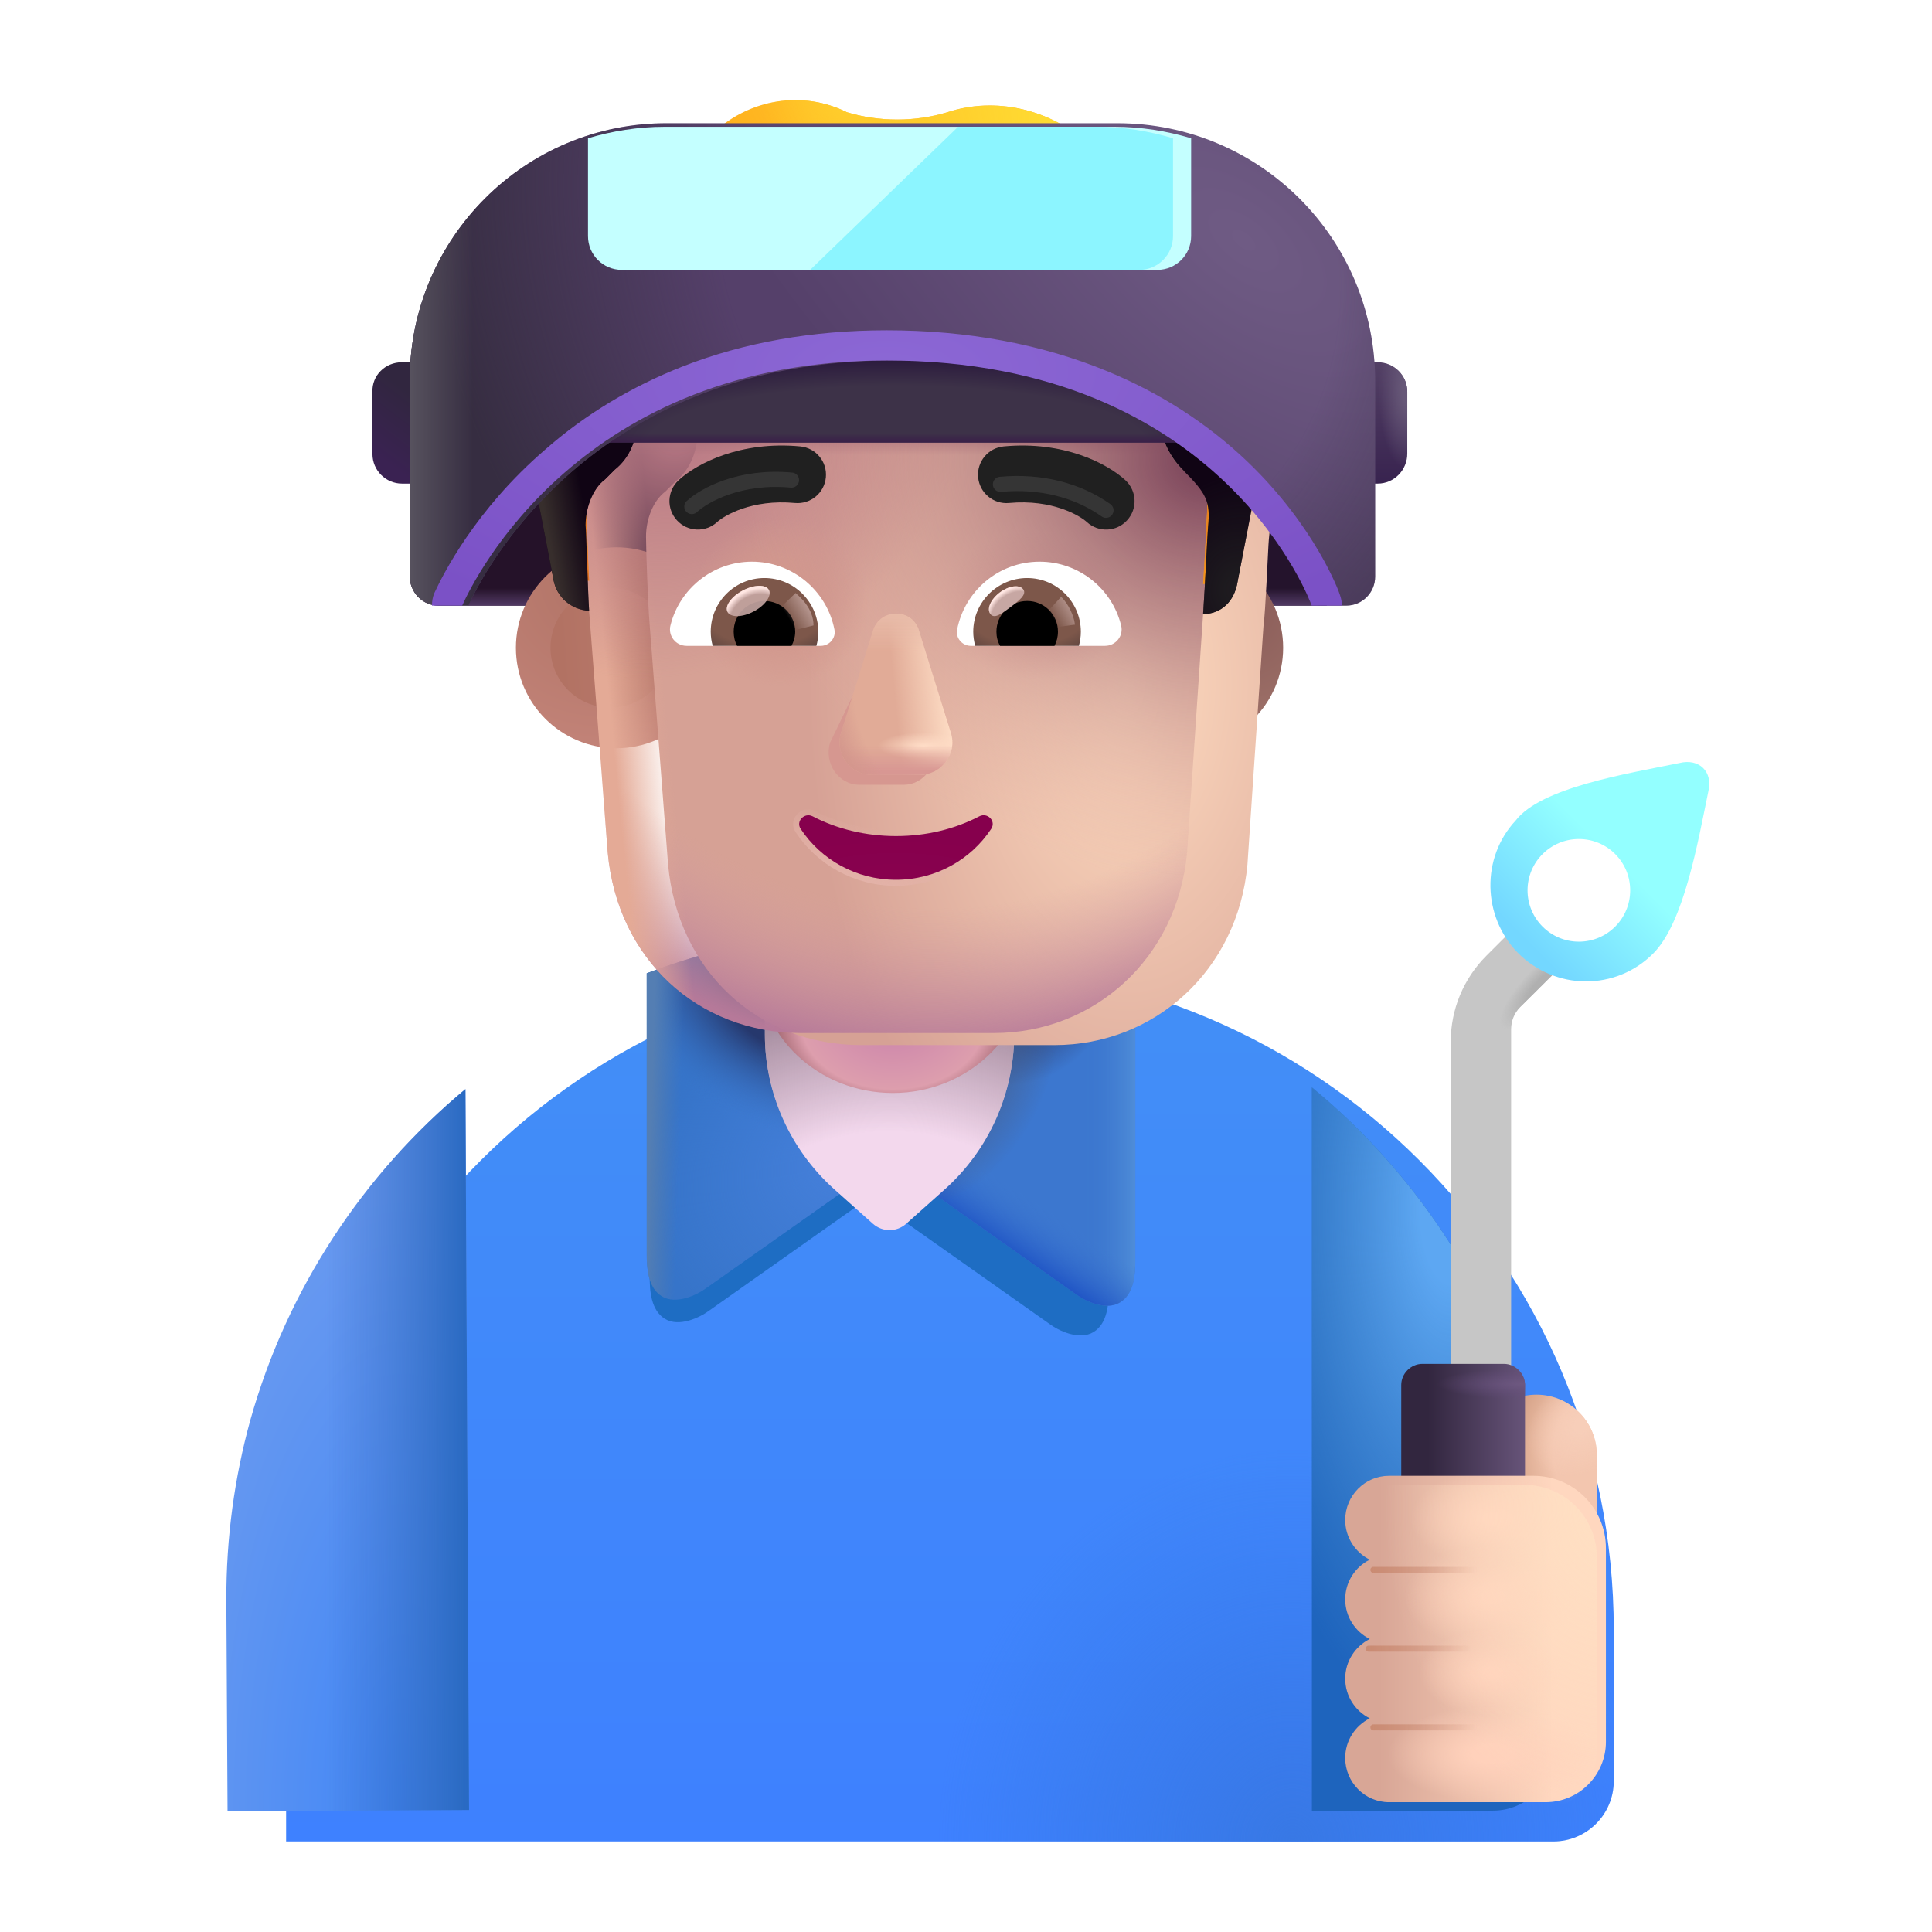 <svg viewBox="0 0 32 32" fill="none" xmlns="http://www.w3.org/2000/svg">
<g filter="url(#filter0_i_4002_2034)">
<path d="M14.739 15.5C8.669 15.5 3.739 20.42 3.739 26.5V30H24.729C25.281 30 25.729 29.552 25.729 29V26.5C25.729 20.42 20.809 15.5 14.739 15.5Z" fill="url(#paint0_linear_4002_2034)"/>
<path d="M14.739 15.5C8.669 15.5 3.739 20.42 3.739 26.5V30H24.729C25.281 30 25.729 29.552 25.729 29V26.5C25.729 20.42 20.809 15.5 14.739 15.5Z" fill="url(#paint1_radial_4002_2034)"/>
</g>
<g filter="url(#filter1_f_4002_2034)">
<path d="M10.761 16.494L10.761 21.124C10.758 21.385 10.784 21.703 11.011 21.843C11.244 21.988 11.591 21.825 11.753 21.703L14.253 19.937V15.781C13.027 15.829 11.852 16.077 10.761 16.494Z" fill="#1E6DC3"/>
</g>
<g filter="url(#filter2_f_4002_2034)">
<path d="M18.364 16.768L18.364 21.343C18.367 21.604 18.341 21.921 18.114 22.062C17.881 22.207 17.534 22.044 17.372 21.921L14.872 20.156V16.006C16.101 16.07 17.275 16.334 18.364 16.768Z" fill="#1E6DC3"/>
</g>
<g filter="url(#filter3_i_4002_2034)">
<path d="M10.812 16.221L10.812 20.852C10.81 21.112 10.836 21.43 11.062 21.57C11.296 21.715 11.643 21.552 11.805 21.43L14.305 19.664V15.508C13.079 15.556 11.904 15.804 10.812 16.221Z" fill="#3674C9"/>
<path d="M10.812 16.221L10.812 20.852C10.81 21.112 10.836 21.43 11.062 21.57C11.296 21.715 11.643 21.552 11.805 21.43L14.305 19.664V15.508C13.079 15.556 11.904 15.804 10.812 16.221Z" fill="url(#paint2_radial_4002_2034)"/>
<path d="M10.812 16.221L10.812 20.852C10.81 21.112 10.836 21.43 11.062 21.57C11.296 21.715 11.643 21.552 11.805 21.43L14.305 19.664V15.508C13.079 15.556 11.904 15.804 10.812 16.221Z" fill="url(#paint3_radial_4002_2034)"/>
<path d="M10.812 16.221L10.812 20.852C10.81 21.112 10.836 21.43 11.062 21.57C11.296 21.715 11.643 21.552 11.805 21.43L14.305 19.664V15.508C13.079 15.556 11.904 15.804 10.812 16.221Z" fill="url(#paint4_linear_4002_2034)"/>
</g>
<path d="M18.804 16.276L18.804 20.852C18.807 21.112 18.781 21.43 18.554 21.57C18.321 21.715 17.974 21.552 17.812 21.43L15.312 19.664V15.515C16.54 15.578 17.715 15.842 18.804 16.276Z" fill="#3C77CF"/>
<path d="M18.804 16.276L18.804 20.852C18.807 21.112 18.781 21.43 18.554 21.57C18.321 21.715 17.974 21.552 17.812 21.43L15.312 19.664V15.515C16.54 15.578 17.715 15.842 18.804 16.276Z" fill="url(#paint5_linear_4002_2034)"/>
<path d="M18.804 16.276L18.804 20.852C18.807 21.112 18.781 21.43 18.554 21.57C18.321 21.715 17.974 21.552 17.812 21.43L15.312 19.664V15.515C16.54 15.578 17.715 15.842 18.804 16.276Z" fill="url(#paint6_linear_4002_2034)"/>
<path d="M18.804 16.276L18.804 20.852C18.807 21.112 18.781 21.43 18.554 21.57C18.321 21.715 17.974 21.552 17.812 21.43L15.312 19.664V15.515C16.54 15.578 17.715 15.842 18.804 16.276Z" fill="url(#paint7_radial_4002_2034)"/>
<path d="M18.804 16.276L18.804 20.852C18.807 21.112 18.781 21.43 18.554 21.57C18.321 21.715 17.974 21.552 17.812 21.43L15.312 19.664V15.515C16.54 15.578 17.715 15.842 18.804 16.276Z" fill="url(#paint8_radial_4002_2034)"/>
<path d="M21.974 6.741H7.744V10.031H21.974V6.741Z" fill="url(#paint9_linear_4002_2034)"/>
<path d="M21.974 6.741H7.744V10.031H21.974V6.741Z" fill="url(#paint10_linear_4002_2034)"/>
<path d="M3.769 30L7.769 29.98L7.709 18.039C6.019 19.444 4.757 21.346 4.146 23.522C3.884 24.47 3.746 25.469 3.749 26.5L3.769 30Z" fill="url(#paint11_radial_4002_2034)"/>
<path d="M3.769 30L7.769 29.98L7.709 18.039C6.019 19.444 4.757 21.346 4.146 23.522C3.884 24.47 3.746 25.469 3.749 26.5L3.769 30Z" fill="url(#paint12_linear_4002_2034)"/>
<path d="M21.729 18.01V29.99H24.729C25.281 29.99 25.729 29.542 25.729 28.99V26.49C25.729 23.08 24.179 20.03 21.729 18.01Z" fill="#1E64BD"/>
<path d="M21.729 18.01V29.99H24.729C25.281 29.99 25.729 29.542 25.729 28.99V26.49C25.729 23.08 24.179 20.03 21.729 18.01Z" fill="url(#paint13_radial_4002_2034)"/>
<path d="M15.659 19.69L15.009 20.27C14.849 20.41 14.619 20.41 14.459 20.27L13.809 19.69C13.089 19.04 12.669 18.11 12.669 17.14V14.05C12.679 12.92 13.599 12 14.739 12C15.879 12 16.799 12.92 16.799 14.06V17.15C16.789 18.12 16.379 19.04 15.659 19.69Z" fill="#F3D8ED"/>
<path d="M15.659 19.69L15.009 20.27C14.849 20.41 14.619 20.41 14.459 20.27L13.809 19.69C13.089 19.04 12.669 18.11 12.669 17.14V14.05C12.679 12.92 13.599 12 14.739 12C15.879 12 16.799 12.92 16.799 14.06V17.15C16.789 18.12 16.379 19.04 15.659 19.69Z" fill="url(#paint14_radial_4002_2034)"/>
<path d="M14.79 18.103C13.551 18.103 12.551 17.155 12.551 15.981V13.343C12.551 12.179 13.551 11.231 14.79 11.231C16.03 11.231 17.03 12.179 17.03 13.353V15.991C17.019 17.155 16.019 18.103 14.79 18.103Z" fill="url(#paint15_radial_4002_2034)"/>
<path d="M25.449 23.1C25.999 23.1 26.449 23.55 26.449 24.1V26.39H24.449V24.1C24.449 23.55 24.899 23.1 25.449 23.1Z" fill="url(#paint16_radial_4002_2034)"/>
<path d="M25.449 23.1C25.999 23.1 26.449 23.55 26.449 24.1V26.39H24.449V24.1C24.449 23.55 24.899 23.1 25.449 23.1Z" fill="url(#paint17_radial_4002_2034)"/>
<g filter="url(#filter4_i_4002_2034)">
<path d="M26.449 14.92L25.739 14.21L24.319 15.63C23.939 16.01 23.729 16.52 23.729 17.05V22.59H24.729V16.85C24.729 16.71 24.779 16.58 24.879 16.48L26.449 14.92Z" fill="#C6C6C6"/>
<path d="M26.449 14.92L25.739 14.21L24.319 15.63C23.939 16.01 23.729 16.52 23.729 17.05V22.59H24.729V16.85C24.729 16.71 24.779 16.58 24.879 16.48L26.449 14.92Z" fill="url(#paint18_radial_4002_2034)"/>
</g>
<path d="M25.259 25.94H23.209V22.94C23.209 22.75 23.369 22.59 23.559 22.59H24.909C25.099 22.59 25.259 22.75 25.259 22.94V25.94V25.94Z" fill="url(#paint19_linear_4002_2034)"/>
<path d="M25.259 25.94H23.209V22.94C23.209 22.75 23.369 22.59 23.559 22.59H24.909C25.099 22.59 25.259 22.75 25.259 22.94V25.94V25.94Z" fill="url(#paint20_radial_4002_2034)"/>
<g filter="url(#filter5_i_4002_2034)">
<path d="M28.245 13.16C28.326 12.834 28.094 12.606 27.767 12.688C26.889 12.867 25.471 13.094 25.053 13.642C24.482 14.255 24.502 15.224 25.084 15.826C25.706 16.458 26.716 16.469 27.339 15.836C27.842 15.324 28.072 14 28.245 13.16Z" fill="url(#paint21_linear_4002_2034)"/>
</g>
<path d="M26.151 15.597C26.621 15.597 27.001 15.216 27.001 14.747C27.001 14.277 26.621 13.897 26.151 13.897C25.682 13.897 25.301 14.277 25.301 14.747C25.301 15.216 25.682 15.597 26.151 15.597Z" fill="white"/>
<g filter="url(#filter6_i_4002_2034)">
<path d="M22.131 25.326C22.131 24.924 22.456 24.594 22.857 24.594H25.249C25.911 24.594 26.449 25.131 26.449 25.794V29C26.449 29.552 26.001 30 25.449 30H22.857C22.456 30 22.131 29.669 22.131 29.268C22.131 28.981 22.297 28.731 22.538 28.611C22.297 28.491 22.131 28.241 22.131 27.954C22.131 27.667 22.297 27.417 22.538 27.297C22.297 27.177 22.131 26.927 22.131 26.64C22.131 26.353 22.297 26.102 22.538 25.983C22.297 25.863 22.131 25.612 22.131 25.326Z" fill="url(#paint22_linear_4002_2034)"/>
<path d="M22.131 25.326C22.131 24.924 22.456 24.594 22.857 24.594H25.249C25.911 24.594 26.449 25.131 26.449 25.794V29C26.449 29.552 26.001 30 25.449 30H22.857C22.456 30 22.131 29.669 22.131 29.268C22.131 28.981 22.297 28.731 22.538 28.611C22.297 28.491 22.131 28.241 22.131 27.954C22.131 27.667 22.297 27.417 22.538 27.297C22.297 27.177 22.131 26.927 22.131 26.64C22.131 26.353 22.297 26.102 22.538 25.983C22.297 25.863 22.131 25.612 22.131 25.326Z" fill="url(#paint23_radial_4002_2034)"/>
<path d="M22.131 25.326C22.131 24.924 22.456 24.594 22.857 24.594H25.249C25.911 24.594 26.449 25.131 26.449 25.794V29C26.449 29.552 26.001 30 25.449 30H22.857C22.456 30 22.131 29.669 22.131 29.268C22.131 28.981 22.297 28.731 22.538 28.611C22.297 28.491 22.131 28.241 22.131 27.954C22.131 27.667 22.297 27.417 22.538 27.297C22.297 27.177 22.131 26.927 22.131 26.64C22.131 26.353 22.297 26.102 22.538 25.983C22.297 25.863 22.131 25.612 22.131 25.326Z" fill="url(#paint24_radial_4002_2034)"/>
<path d="M22.131 25.326C22.131 24.924 22.456 24.594 22.857 24.594H25.249C25.911 24.594 26.449 25.131 26.449 25.794V29C26.449 29.552 26.001 30 25.449 30H22.857C22.456 30 22.131 29.669 22.131 29.268C22.131 28.981 22.297 28.731 22.538 28.611C22.297 28.491 22.131 28.241 22.131 27.954C22.131 27.667 22.297 27.417 22.538 27.297C22.297 27.177 22.131 26.927 22.131 26.64C22.131 26.353 22.297 26.102 22.538 25.983C22.297 25.863 22.131 25.612 22.131 25.326Z" fill="url(#paint25_radial_4002_2034)"/>
<path d="M22.131 25.326C22.131 24.924 22.456 24.594 22.857 24.594H25.249C25.911 24.594 26.449 25.131 26.449 25.794V29C26.449 29.552 26.001 30 25.449 30H22.857C22.456 30 22.131 29.669 22.131 29.268C22.131 28.981 22.297 28.731 22.538 28.611C22.297 28.491 22.131 28.241 22.131 27.954C22.131 27.667 22.297 27.417 22.538 27.297C22.297 27.177 22.131 26.927 22.131 26.64C22.131 26.353 22.297 26.102 22.538 25.983C22.297 25.863 22.131 25.612 22.131 25.326Z" fill="url(#paint26_radial_4002_2034)"/>
</g>
<path d="M22.131 25.326C22.131 24.924 22.456 24.594 22.857 24.594H25.249C25.911 24.594 26.449 25.131 26.449 25.794V29C26.449 29.552 26.001 30 25.449 30H22.857C22.456 30 22.131 29.669 22.131 29.268C22.131 28.981 22.297 28.731 22.538 28.611C22.297 28.491 22.131 28.241 22.131 27.954C22.131 27.667 22.297 27.417 22.538 27.297C22.297 27.177 22.131 26.927 22.131 26.64C22.131 26.353 22.297 26.102 22.538 25.983C22.297 25.863 22.131 25.612 22.131 25.326Z" fill="url(#paint27_radial_4002_2034)"/>
<g filter="url(#filter7_f_4002_2034)">
<path d="M22.748 26.002H24.545" stroke="url(#paint28_linear_4002_2034)" stroke-width="0.1" stroke-linecap="round"/>
</g>
<g filter="url(#filter8_f_4002_2034)">
<path d="M22.67 27.307H24.467" stroke="url(#paint29_linear_4002_2034)" stroke-width="0.1" stroke-linecap="round"/>
</g>
<g filter="url(#filter9_f_4002_2034)">
<path d="M22.748 28.611H24.545" stroke="url(#paint30_linear_4002_2034)" stroke-width="0.1" stroke-linecap="round"/>
</g>
<g filter="url(#filter10_i_4002_2034)">
<circle cx="10.109" cy="10.729" r="1.664" fill="url(#paint31_radial_4002_2034)"/>
</g>
<g filter="url(#filter11_f_4002_2034)">
<circle cx="10.109" cy="10.729" r="0.991" fill="url(#paint32_linear_4002_2034)"/>
</g>
<circle cx="19.589" cy="10.729" r="1.664" fill="url(#paint33_radial_4002_2034)"/>
<g filter="url(#filter12_f_4002_2034)">
<circle cx="19.589" cy="10.729" r="0.991" fill="url(#paint34_radial_4002_2034)"/>
</g>
<g filter="url(#filter13_ii_4002_2034)">
<path d="M9.758 10.118C9.732 9.806 9.7 8.914 9.7 8.685C9.7 8.419 9.807 8.1 10.021 7.941L10.181 7.781C10.448 7.569 10.555 7.25 10.555 6.931V6.081C10.555 5.815 10.716 5.602 10.983 5.549C11.624 5.39 12.96 5.124 14.885 5.124C16.809 5.124 18.145 5.39 18.787 5.549C19 5.602 19.214 5.815 19.214 6.081V6.931C19.214 7.25 19.375 7.569 19.588 7.781C20.089 8.132 20.058 8.325 20.016 8.738C20.003 8.866 19.963 9.928 19.927 10.173L19.662 14.117C19.502 15.881 18.116 17.11 16.463 17.11H13.264C11.558 17.11 10.225 15.881 10.065 14.117L9.758 10.118Z" fill="url(#paint35_radial_4002_2034)"/>
</g>
<path d="M9.758 10.118C9.732 9.806 9.7 8.914 9.7 8.685C9.7 8.419 9.807 8.1 10.021 7.941L10.181 7.781C10.448 7.569 10.555 7.25 10.555 6.931V6.081C10.555 5.815 10.716 5.602 10.983 5.549C11.624 5.39 12.96 5.124 14.885 5.124C16.809 5.124 18.145 5.39 18.787 5.549C19 5.602 19.214 5.815 19.214 6.081V6.931C19.214 7.25 19.375 7.569 19.588 7.781C20.089 8.132 20.058 8.325 20.016 8.738C20.003 8.866 19.963 9.928 19.927 10.173L19.662 14.117C19.502 15.881 18.116 17.11 16.463 17.11H13.264C11.558 17.11 10.225 15.881 10.065 14.117L9.758 10.118Z" fill="url(#paint36_radial_4002_2034)"/>
<path d="M9.758 10.118C9.732 9.806 9.7 8.914 9.7 8.685C9.7 8.419 9.807 8.1 10.021 7.941L10.181 7.781C10.448 7.569 10.555 7.25 10.555 6.931V6.081C10.555 5.815 10.716 5.602 10.983 5.549C11.624 5.39 12.96 5.124 14.885 5.124C16.809 5.124 18.145 5.39 18.787 5.549C19 5.602 19.214 5.815 19.214 6.081V6.931C19.214 7.25 19.375 7.569 19.588 7.781C20.089 8.132 20.058 8.325 20.016 8.738C20.003 8.866 19.963 9.928 19.927 10.173L19.662 14.117C19.502 15.881 18.116 17.11 16.463 17.11H13.264C11.558 17.11 10.225 15.881 10.065 14.117L9.758 10.118Z" fill="url(#paint37_radial_4002_2034)"/>
<path d="M9.758 10.118C9.732 9.806 9.7 8.914 9.7 8.685C9.7 8.419 9.807 8.1 10.021 7.941L10.181 7.781C10.448 7.569 10.555 7.25 10.555 6.931V6.081C10.555 5.815 10.716 5.602 10.983 5.549C11.624 5.39 12.96 5.124 14.885 5.124C16.809 5.124 18.145 5.39 18.787 5.549C19 5.602 19.214 5.815 19.214 6.081V6.931C19.214 7.25 19.375 7.569 19.588 7.781C20.089 8.132 20.058 8.325 20.016 8.738C20.003 8.866 19.963 9.928 19.927 10.173L19.662 14.117C19.502 15.881 18.116 17.11 16.463 17.11H13.264C11.558 17.11 10.225 15.881 10.065 14.117L9.758 10.118Z" fill="url(#paint38_linear_4002_2034)"/>
<path d="M9.758 10.118C9.732 9.806 9.7 8.914 9.7 8.685C9.7 8.419 9.807 8.1 10.021 7.941L10.181 7.781C10.448 7.569 10.555 7.25 10.555 6.931V6.081C10.555 5.815 10.716 5.602 10.983 5.549C11.624 5.39 12.96 5.124 14.885 5.124C16.809 5.124 18.145 5.39 18.787 5.549C19 5.602 19.214 5.815 19.214 6.081V6.931C19.214 7.25 19.375 7.569 19.588 7.781C20.089 8.132 20.058 8.325 20.016 8.738C20.003 8.866 19.963 9.928 19.927 10.173L19.662 14.117C19.502 15.881 18.116 17.11 16.463 17.11H13.264C11.558 17.11 10.225 15.881 10.065 14.117L9.758 10.118Z" fill="url(#paint39_radial_4002_2034)"/>
<path d="M9.758 10.118C9.732 9.806 9.7 8.914 9.7 8.685C9.7 8.419 9.807 8.1 10.021 7.941L10.181 7.781C10.448 7.569 10.555 7.25 10.555 6.931V6.081C10.555 5.815 10.716 5.602 10.983 5.549C11.624 5.39 12.96 5.124 14.885 5.124C16.809 5.124 18.145 5.39 18.787 5.549C19 5.602 19.214 5.815 19.214 6.081V6.931C19.214 7.25 19.375 7.569 19.588 7.781C20.089 8.132 20.058 8.325 20.016 8.738C20.003 8.866 19.963 9.928 19.927 10.173L19.662 14.117C19.502 15.881 18.116 17.11 16.463 17.11H13.264C11.558 17.11 10.225 15.881 10.065 14.117L9.758 10.118Z" fill="url(#paint40_radial_4002_2034)"/>
<path d="M9.758 10.118C9.732 9.806 9.7 8.914 9.7 8.685C9.7 8.419 9.807 8.1 10.021 7.941L10.181 7.781C10.448 7.569 10.555 7.25 10.555 6.931V6.081C10.555 5.815 10.716 5.602 10.983 5.549C11.624 5.39 12.96 5.124 14.885 5.124C16.809 5.124 18.145 5.39 18.787 5.549C19 5.602 19.214 5.815 19.214 6.081V6.931C19.214 7.25 19.375 7.569 19.588 7.781C20.089 8.132 20.058 8.325 20.016 8.738C20.003 8.866 19.963 9.928 19.927 10.173L19.662 14.117C19.502 15.881 18.116 17.11 16.463 17.11H13.264C11.558 17.11 10.225 15.881 10.065 14.117L9.758 10.118Z" fill="url(#paint41_linear_4002_2034)"/>
<path d="M9.758 10.118C9.732 9.806 9.7 8.914 9.7 8.685C9.7 8.419 9.807 8.1 10.021 7.941L10.181 7.781C10.448 7.569 10.555 7.25 10.555 6.931V6.081C10.555 5.815 10.716 5.602 10.983 5.549C11.624 5.39 12.96 5.124 14.885 5.124C16.809 5.124 18.145 5.39 18.787 5.549C19 5.602 19.214 5.815 19.214 6.081V6.931C19.214 7.25 19.375 7.569 19.588 7.781C20.089 8.132 20.058 8.325 20.016 8.738C20.003 8.866 19.963 9.928 19.927 10.173L19.662 14.117C19.502 15.881 18.116 17.11 16.463 17.11H13.264C11.558 17.11 10.225 15.881 10.065 14.117L9.758 10.118Z" fill="url(#paint42_radial_4002_2034)"/>
<g filter="url(#filter14_ii_4002_2034)">
<path d="M19.642 4.274L20.07 4.486C20.818 4.858 21.246 5.708 21.085 6.612L20.497 9.641C20.445 9.954 20.238 10.165 19.927 10.173C19.963 9.671 19.996 8.861 20.009 8.733C20.052 8.302 19.984 8.175 19.589 7.781C19.375 7.569 19.214 7.25 19.214 6.931V6.08C19.214 5.815 19.001 5.602 18.787 5.549C18.145 5.39 16.809 5.124 14.885 5.124C12.961 5.124 11.624 5.39 10.983 5.549C10.716 5.602 10.555 5.815 10.555 6.08V6.931C10.555 7.25 10.448 7.569 10.181 7.781L10.021 7.941C9.807 8.1 9.699 8.433 9.699 8.699C9.713 8.854 9.734 9.747 9.758 10.118C9.459 10.098 9.216 9.891 9.165 9.588L8.578 6.559C8.471 5.708 8.898 4.858 9.647 4.486C10.657 4.043 11.025 3.371 11.838 2.679C12.426 2.148 13.281 1.988 14.03 2.36C14.564 2.52 15.152 2.52 15.687 2.36C16.488 2.094 17.397 2.307 18.038 2.892L18.84 3.689C19.054 3.955 19.321 4.114 19.642 4.274Z" fill="#FFA91B"/>
<path d="M19.642 4.274L20.07 4.486C20.818 4.858 21.246 5.708 21.085 6.612L20.497 9.641C20.445 9.954 20.238 10.165 19.927 10.173C19.963 9.671 19.996 8.861 20.009 8.733C20.052 8.302 19.984 8.175 19.589 7.781C19.375 7.569 19.214 7.25 19.214 6.931V6.08C19.214 5.815 19.001 5.602 18.787 5.549C18.145 5.39 16.809 5.124 14.885 5.124C12.961 5.124 11.624 5.39 10.983 5.549C10.716 5.602 10.555 5.815 10.555 6.08V6.931C10.555 7.25 10.448 7.569 10.181 7.781L10.021 7.941C9.807 8.1 9.699 8.433 9.699 8.699C9.713 8.854 9.734 9.747 9.758 10.118C9.459 10.098 9.216 9.891 9.165 9.588L8.578 6.559C8.471 5.708 8.898 4.858 9.647 4.486C10.657 4.043 11.025 3.371 11.838 2.679C12.426 2.148 13.281 1.988 14.03 2.36C14.564 2.52 15.152 2.52 15.687 2.36C16.488 2.094 17.397 2.307 18.038 2.892L18.84 3.689C19.054 3.955 19.321 4.114 19.642 4.274Z" fill="url(#paint43_radial_4002_2034)"/>
<path d="M19.642 4.274L20.07 4.486C20.818 4.858 21.246 5.708 21.085 6.612L20.497 9.641C20.445 9.954 20.238 10.165 19.927 10.173C19.963 9.671 19.996 8.861 20.009 8.733C20.052 8.302 19.984 8.175 19.589 7.781C19.375 7.569 19.214 7.25 19.214 6.931V6.08C19.214 5.815 19.001 5.602 18.787 5.549C18.145 5.39 16.809 5.124 14.885 5.124C12.961 5.124 11.624 5.39 10.983 5.549C10.716 5.602 10.555 5.815 10.555 6.08V6.931C10.555 7.25 10.448 7.569 10.181 7.781L10.021 7.941C9.807 8.1 9.699 8.433 9.699 8.699C9.713 8.854 9.734 9.747 9.758 10.118C9.459 10.098 9.216 9.891 9.165 9.588L8.578 6.559C8.471 5.708 8.898 4.858 9.647 4.486C10.657 4.043 11.025 3.371 11.838 2.679C12.426 2.148 13.281 1.988 14.03 2.36C14.564 2.52 15.152 2.52 15.687 2.36C16.488 2.094 17.397 2.307 18.038 2.892L18.84 3.689C19.054 3.955 19.321 4.114 19.642 4.274Z" fill="url(#paint44_linear_4002_2034)"/>
<path d="M19.642 4.274L20.07 4.486C20.818 4.858 21.246 5.708 21.085 6.612L20.497 9.641C20.445 9.954 20.238 10.165 19.927 10.173C19.963 9.671 19.996 8.861 20.009 8.733C20.052 8.302 19.984 8.175 19.589 7.781C19.375 7.569 19.214 7.25 19.214 6.931V6.08C19.214 5.815 19.001 5.602 18.787 5.549C18.145 5.39 16.809 5.124 14.885 5.124C12.961 5.124 11.624 5.39 10.983 5.549C10.716 5.602 10.555 5.815 10.555 6.08V6.931C10.555 7.25 10.448 7.569 10.181 7.781L10.021 7.941C9.807 8.1 9.699 8.433 9.699 8.699C9.713 8.854 9.734 9.747 9.758 10.118C9.459 10.098 9.216 9.891 9.165 9.588L8.578 6.559C8.471 5.708 8.898 4.858 9.647 4.486C10.657 4.043 11.025 3.371 11.838 2.679C12.426 2.148 13.281 1.988 14.03 2.36C14.564 2.52 15.152 2.52 15.687 2.36C16.488 2.094 17.397 2.307 18.038 2.892L18.84 3.689C19.054 3.955 19.321 4.114 19.642 4.274Z" fill="url(#paint45_radial_4002_2034)"/>
<path d="M19.642 4.274L20.07 4.486C20.818 4.858 21.246 5.708 21.085 6.612L20.497 9.641C20.445 9.954 20.238 10.165 19.927 10.173C19.963 9.671 19.996 8.861 20.009 8.733C20.052 8.302 19.984 8.175 19.589 7.781C19.375 7.569 19.214 7.25 19.214 6.931V6.08C19.214 5.815 19.001 5.602 18.787 5.549C18.145 5.39 16.809 5.124 14.885 5.124C12.961 5.124 11.624 5.39 10.983 5.549C10.716 5.602 10.555 5.815 10.555 6.08V6.931C10.555 7.25 10.448 7.569 10.181 7.781L10.021 7.941C9.807 8.1 9.699 8.433 9.699 8.699C9.713 8.854 9.734 9.747 9.758 10.118C9.459 10.098 9.216 9.891 9.165 9.588L8.578 6.559C8.471 5.708 8.898 4.858 9.647 4.486C10.657 4.043 11.025 3.371 11.838 2.679C12.426 2.148 13.281 1.988 14.03 2.36C14.564 2.52 15.152 2.52 15.687 2.36C16.488 2.094 17.397 2.307 18.038 2.892L18.84 3.689C19.054 3.955 19.321 4.114 19.642 4.274Z" fill="url(#paint46_radial_4002_2034)"/>
<path d="M19.642 4.274L20.07 4.486C20.818 4.858 21.246 5.708 21.085 6.612L20.497 9.641C20.445 9.954 20.238 10.165 19.927 10.173C19.963 9.671 19.996 8.861 20.009 8.733C20.052 8.302 19.984 8.175 19.589 7.781C19.375 7.569 19.214 7.25 19.214 6.931V6.08C19.214 5.815 19.001 5.602 18.787 5.549C18.145 5.39 16.809 5.124 14.885 5.124C12.961 5.124 11.624 5.39 10.983 5.549C10.716 5.602 10.555 5.815 10.555 6.08V6.931C10.555 7.25 10.448 7.569 10.181 7.781L10.021 7.941C9.807 8.1 9.699 8.433 9.699 8.699C9.713 8.854 9.734 9.747 9.758 10.118C9.459 10.098 9.216 9.891 9.165 9.588L8.578 6.559C8.471 5.708 8.898 4.858 9.647 4.486C10.657 4.043 11.025 3.371 11.838 2.679C12.426 2.148 13.281 1.988 14.03 2.36C14.564 2.52 15.152 2.52 15.687 2.36C16.488 2.094 17.397 2.307 18.038 2.892L18.84 3.689C19.054 3.955 19.321 4.114 19.642 4.274Z" fill="url(#paint47_radial_4002_2034)"/>
<path d="M19.642 4.274L20.07 4.486C20.818 4.858 21.246 5.708 21.085 6.612L20.497 9.641C20.445 9.954 20.238 10.165 19.927 10.173C19.963 9.671 19.996 8.861 20.009 8.733C20.052 8.302 19.984 8.175 19.589 7.781C19.375 7.569 19.214 7.25 19.214 6.931V6.08C19.214 5.815 19.001 5.602 18.787 5.549C18.145 5.39 16.809 5.124 14.885 5.124C12.961 5.124 11.624 5.39 10.983 5.549C10.716 5.602 10.555 5.815 10.555 6.08V6.931C10.555 7.25 10.448 7.569 10.181 7.781L10.021 7.941C9.807 8.1 9.699 8.433 9.699 8.699C9.713 8.854 9.734 9.747 9.758 10.118C9.459 10.098 9.216 9.891 9.165 9.588L8.578 6.559C8.471 5.708 8.898 4.858 9.647 4.486C10.657 4.043 11.025 3.371 11.838 2.679C12.426 2.148 13.281 1.988 14.03 2.36C14.564 2.52 15.152 2.52 15.687 2.36C16.488 2.094 17.397 2.307 18.038 2.892L18.84 3.689C19.054 3.955 19.321 4.114 19.642 4.274Z" fill="url(#paint48_radial_4002_2034)"/>
</g>
<path d="M19.642 4.274L20.07 4.486C20.818 4.858 21.246 5.708 21.085 6.612L20.497 9.641C20.445 9.954 20.238 10.165 19.927 10.173C19.963 9.671 19.996 8.861 20.009 8.733C20.052 8.302 19.984 8.175 19.589 7.781C19.375 7.569 19.214 7.25 19.214 6.931V6.08C19.214 5.815 19.001 5.602 18.787 5.549C18.145 5.39 16.809 5.124 14.885 5.124C12.961 5.124 11.624 5.39 10.983 5.549C10.716 5.602 10.555 5.815 10.555 6.08V6.931C10.555 7.25 10.448 7.569 10.181 7.781L10.021 7.941C9.807 8.1 9.699 8.433 9.699 8.699C9.713 8.854 9.734 9.747 9.758 10.118C9.459 10.098 9.216 9.891 9.165 9.588L8.578 6.559C8.471 5.708 8.898 4.858 9.647 4.486C10.657 4.043 11.025 3.371 11.838 2.679C12.426 2.148 13.281 1.988 14.03 2.36C14.564 2.52 15.152 2.52 15.687 2.36C16.488 2.094 17.397 2.307 18.038 2.892L18.84 3.689C19.054 3.955 19.321 4.114 19.642 4.274Z" fill="#100414"/>
<path d="M19.642 4.274L20.07 4.486C20.818 4.858 21.246 5.708 21.085 6.612L20.497 9.641C20.445 9.954 20.238 10.165 19.927 10.173C19.963 9.671 19.996 8.861 20.009 8.733C20.052 8.302 19.984 8.175 19.589 7.781C19.375 7.569 19.214 7.25 19.214 6.931V6.08C19.214 5.815 19.001 5.602 18.787 5.549C18.145 5.39 16.809 5.124 14.885 5.124C12.961 5.124 11.624 5.39 10.983 5.549C10.716 5.602 10.555 5.815 10.555 6.08V6.931C10.555 7.25 10.448 7.569 10.181 7.781L10.021 7.941C9.807 8.1 9.699 8.433 9.699 8.699C9.713 8.854 9.734 9.747 9.758 10.118C9.459 10.098 9.216 9.891 9.165 9.588L8.578 6.559C8.471 5.708 8.898 4.858 9.647 4.486C10.657 4.043 11.025 3.371 11.838 2.679C12.426 2.148 13.281 1.988 14.03 2.36C14.564 2.52 15.152 2.52 15.687 2.36C16.488 2.094 17.397 2.307 18.038 2.892L18.84 3.689C19.054 3.955 19.321 4.114 19.642 4.274Z" fill="url(#paint49_linear_4002_2034)"/>
<path d="M19.642 4.274L20.07 4.486C20.818 4.858 21.246 5.708 21.085 6.612L20.497 9.641C20.445 9.954 20.238 10.165 19.927 10.173C19.963 9.671 19.996 8.861 20.009 8.733C20.052 8.302 19.984 8.175 19.589 7.781C19.375 7.569 19.214 7.25 19.214 6.931V6.08C19.214 5.815 19.001 5.602 18.787 5.549C18.145 5.39 16.809 5.124 14.885 5.124C12.961 5.124 11.624 5.39 10.983 5.549C10.716 5.602 10.555 5.815 10.555 6.08V6.931C10.555 7.25 10.448 7.569 10.181 7.781L10.021 7.941C9.807 8.1 9.699 8.433 9.699 8.699C9.713 8.854 9.734 9.747 9.758 10.118C9.459 10.098 9.216 9.891 9.165 9.588L8.578 6.559C8.471 5.708 8.898 4.858 9.647 4.486C10.657 4.043 11.025 3.371 11.838 2.679C12.426 2.148 13.281 1.988 14.03 2.36C14.564 2.52 15.152 2.52 15.687 2.36C16.488 2.094 17.397 2.307 18.038 2.892L18.84 3.689C19.054 3.955 19.321 4.114 19.642 4.274Z" fill="url(#paint50_radial_4002_2034)"/>
<g filter="url(#filter15_f_4002_2034)">
<path d="M14.566 10.607L13.748 12.301C13.647 12.649 13.89 12.998 14.234 12.998H14.969C15.314 12.998 15.557 12.644 15.456 12.301L14.959 10.607C14.852 10.232 14.677 10.232 14.566 10.607Z" fill="#D69790"/>
</g>
<g filter="url(#filter16_f_4002_2034)">
<path d="M14.459 10.444L13.93 12.138C13.822 12.486 14.081 12.835 14.448 12.835H15.232C15.599 12.835 15.858 12.481 15.75 12.138L15.221 10.444C15.107 10.069 14.578 10.069 14.459 10.444Z" fill="#E1AB97"/>
<path d="M14.459 10.444L13.93 12.138C13.822 12.486 14.081 12.835 14.448 12.835H15.232C15.599 12.835 15.858 12.481 15.75 12.138L15.221 10.444C15.107 10.069 14.578 10.069 14.459 10.444Z" fill="url(#paint51_linear_4002_2034)"/>
<path d="M14.459 10.444L13.93 12.138C13.822 12.486 14.081 12.835 14.448 12.835H15.232C15.599 12.835 15.858 12.481 15.75 12.138L15.221 10.444C15.107 10.069 14.578 10.069 14.459 10.444Z" fill="url(#paint52_radial_4002_2034)"/>
<path d="M14.459 10.444L13.93 12.138C13.822 12.486 14.081 12.835 14.448 12.835H15.232C15.599 12.835 15.858 12.481 15.75 12.138L15.221 10.444C15.107 10.069 14.578 10.069 14.459 10.444Z" fill="url(#paint53_linear_4002_2034)"/>
<path d="M14.459 10.444L13.93 12.138C13.822 12.486 14.081 12.835 14.448 12.835H15.232C15.599 12.835 15.858 12.481 15.75 12.138L15.221 10.444C15.107 10.069 14.578 10.069 14.459 10.444Z" fill="url(#paint54_radial_4002_2034)"/>
<path d="M14.459 10.444L13.93 12.138C13.822 12.486 14.081 12.835 14.448 12.835H15.232C15.599 12.835 15.858 12.481 15.75 12.138L15.221 10.444C15.107 10.069 14.578 10.069 14.459 10.444Z" fill="url(#paint55_linear_4002_2034)"/>
</g>
<g filter="url(#filter17_f_4002_2034)">
<path d="M13.483 13.476L13.483 13.476L13.482 13.476C13.392 13.43 13.297 13.459 13.241 13.518C13.185 13.577 13.163 13.672 13.221 13.757C13.564 14.276 14.161 14.622 14.84 14.622C15.52 14.622 16.116 14.276 16.459 13.757C16.516 13.67 16.495 13.575 16.438 13.516C16.381 13.457 16.287 13.43 16.198 13.476L16.198 13.476L16.197 13.476C15.805 13.681 15.343 13.798 14.84 13.798C14.342 13.798 13.875 13.681 13.483 13.476Z" stroke="url(#paint56_linear_4002_2034)" stroke-width="0.1"/>
</g>
<path d="M14.84 13.848C14.334 13.848 13.859 13.729 13.46 13.521C13.323 13.451 13.177 13.605 13.262 13.729C13.596 14.235 14.178 14.572 14.84 14.572C15.502 14.572 16.084 14.235 16.417 13.729C16.503 13.6 16.357 13.451 16.22 13.521C15.821 13.729 15.351 13.848 14.84 13.848Z" fill="url(#paint57_radial_4002_2034)"/>
<path d="M17.219 9.303C17.87 9.303 18.42 9.752 18.569 10.358C18.614 10.532 18.48 10.697 18.302 10.697H16.08C15.938 10.697 15.825 10.568 15.853 10.427C15.979 9.788 16.54 9.303 17.219 9.303Z" fill="white"/>
<path d="M17.013 9.574C17.506 9.574 17.902 9.974 17.902 10.463C17.902 10.544 17.89 10.624 17.87 10.697H16.152C16.132 10.62 16.12 10.544 16.12 10.463C16.12 9.974 16.52 9.574 17.013 9.574Z" fill="url(#paint58_radial_4002_2034)"/>
<path d="M16.504 10.463C16.504 10.18 16.73 9.954 17.013 9.954C17.296 9.954 17.523 10.18 17.523 10.463C17.523 10.548 17.502 10.629 17.466 10.697H16.565C16.524 10.629 16.504 10.548 16.504 10.463Z" fill="black"/>
<g filter="url(#filter18_f_4002_2034)">
<path d="M16.948 9.762C17.011 9.847 16.879 9.95 16.728 10.062C16.578 10.175 16.466 10.254 16.403 10.169C16.339 10.085 16.41 9.925 16.561 9.812C16.711 9.7 16.884 9.677 16.948 9.762Z" fill="#C7A7A3"/>
<path d="M16.948 9.762C17.011 9.847 16.879 9.95 16.728 10.062C16.578 10.175 16.466 10.254 16.403 10.169C16.339 10.085 16.41 9.925 16.561 9.812C16.711 9.7 16.884 9.677 16.948 9.762Z" fill="url(#paint59_radial_4002_2034)"/>
</g>
<g filter="url(#filter19_f_4002_2034)">
<path d="M17.805 10.346C17.772 10.116 17.638 9.943 17.575 9.885L17.316 10.169L17.433 10.396L17.805 10.346Z" fill="url(#paint60_linear_4002_2034)"/>
</g>
<path d="M12.455 9.303C11.805 9.303 11.255 9.752 11.105 10.358C11.061 10.532 11.194 10.697 11.372 10.697H13.595C13.736 10.697 13.85 10.568 13.821 10.427C13.696 9.788 13.13 9.303 12.455 9.303Z" fill="white"/>
<path d="M12.661 9.574C12.168 9.574 11.772 9.974 11.772 10.463C11.772 10.544 11.784 10.625 11.805 10.697H13.522C13.543 10.62 13.555 10.544 13.555 10.463C13.55 9.974 13.155 9.574 12.661 9.574Z" fill="url(#paint61_radial_4002_2034)"/>
<path d="M13.171 10.463C13.171 10.18 12.944 9.954 12.662 9.954C12.379 9.954 12.152 10.18 12.152 10.463C12.152 10.548 12.172 10.629 12.209 10.697H13.11C13.146 10.629 13.171 10.548 13.171 10.463Z" fill="black"/>
<g filter="url(#filter20_f_4002_2034)">
<path d="M13.474 10.359C13.474 10.071 13.24 9.88 13.177 9.822L12.89 10.1L13.066 10.46L13.474 10.359Z" fill="url(#paint62_linear_4002_2034)"/>
</g>
<g filter="url(#filter21_f_4002_2034)">
<ellipse cx="12.393" cy="9.954" rx="0.388" ry="0.196" transform="rotate(-27.914 12.393 9.954)" fill="#C7A7A3" fill-opacity="0.9"/>
<ellipse cx="12.393" cy="9.954" rx="0.388" ry="0.196" transform="rotate(-27.914 12.393 9.954)" fill="url(#paint63_radial_4002_2034)"/>
</g>
<g filter="url(#filter22_i_4002_2034)">
<path fill-rule="evenodd" clip-rule="evenodd" d="M16.613 8.531C17.331 8.464 17.791 8.744 17.902 8.847C18.093 9.023 18.391 9.011 18.567 8.819C18.744 8.628 18.731 8.331 18.54 8.154C18.235 7.873 17.512 7.501 16.526 7.594C16.267 7.618 16.077 7.847 16.101 8.106C16.125 8.365 16.355 8.555 16.613 8.531Z" fill="#202020"/>
</g>
<g filter="url(#filter23_f_4002_2034)">
<path d="M18.319 8.452C17.843 8.116 17.233 7.96 16.57 8.022" stroke="#353535" stroke-width="0.25" stroke-linecap="round"/>
</g>
<g filter="url(#filter24_i_4002_2034)">
<path fill-rule="evenodd" clip-rule="evenodd" d="M13.066 8.531C12.349 8.464 11.889 8.744 11.778 8.847C11.586 9.023 11.289 9.011 11.113 8.819C10.936 8.628 10.949 8.331 11.14 8.154C11.445 7.873 12.168 7.501 13.154 7.594C13.413 7.618 13.603 7.847 13.579 8.106C13.555 8.365 13.325 8.555 13.066 8.531Z" fill="#202020"/>
</g>
<g filter="url(#filter25_f_4002_2034)">
<path d="M11.459 8.39C11.667 8.198 12.258 7.872 13.11 7.952" stroke="#353535" stroke-width="0.25" stroke-linecap="round"/>
</g>
<path d="M7.366 8.01H6.659C6.389 8.01 6.169 7.79 6.169 7.52V6.49C6.159 6.22 6.379 6 6.659 6H7.366C7.636 6 7.856 6.22 7.856 6.49V7.51C7.856 7.79 7.636 8.01 7.366 8.01Z" fill="url(#paint64_linear_4002_2034)"/>
<path d="M22.819 8.01H22.106C21.836 8.01 21.616 7.79 21.616 7.52V6.49C21.606 6.22 21.826 6 22.106 6H22.819C23.089 6 23.309 6.22 23.309 6.49V7.51C23.309 7.79 23.089 8.01 22.819 8.01Z" fill="url(#paint65_linear_4002_2034)"/>
<path d="M22.819 8.01H22.106C21.836 8.01 21.616 7.79 21.616 7.52V6.49C21.606 6.22 21.826 6 22.106 6H22.819C23.089 6 23.309 6.22 23.309 6.49V7.51C23.309 7.79 23.089 8.01 22.819 8.01Z" fill="url(#paint66_radial_4002_2034)"/>
<path d="M20.979 4.68H8.719V7.33H20.979V4.68Z" fill="url(#paint67_radial_4002_2034)"/>
<path d="M20.979 4.68H8.719V7.33H20.979V4.68Z" fill="url(#paint68_linear_4002_2034)"/>
<path d="M7.757 10.031C7.967 9.561 9.737 5.971 14.787 5.971C20.387 5.971 21.827 10.031 21.827 10.031H22.297C22.567 10.031 22.777 9.811 22.777 9.551V6.311C22.777 3.951 20.867 2.041 18.507 2.041H11.057C8.697 2.031 6.787 3.941 6.787 6.301V9.541C6.787 9.811 6.997 10.031 7.267 10.031H7.757Z" fill="url(#paint69_radial_4002_2034)"/>
<path d="M7.757 10.031C7.967 9.561 9.737 5.971 14.787 5.971C20.387 5.971 21.827 10.031 21.827 10.031H22.297C22.567 10.031 22.777 9.811 22.777 9.551V6.311C22.777 3.951 20.867 2.041 18.507 2.041H11.057C8.697 2.031 6.787 3.941 6.787 6.301V9.541C6.787 9.811 6.997 10.031 7.267 10.031H7.757Z" fill="url(#paint70_radial_4002_2034)"/>
<path d="M7.757 10.031C7.967 9.561 9.737 5.971 14.787 5.971C20.387 5.971 21.827 10.031 21.827 10.031H22.297C22.567 10.031 22.777 9.811 22.777 9.551V6.311C22.777 3.951 20.867 2.041 18.507 2.041H11.057C8.697 2.031 6.787 3.941 6.787 6.301V9.541C6.787 9.811 6.997 10.031 7.267 10.031H7.757Z" fill="url(#paint71_linear_4002_2034)"/>
<g filter="url(#filter26_ii_4002_2034)">
<path d="M20.756 7.641C20.096 7.011 19.316 6.511 18.445 6.151C17.355 5.701 16.125 5.471 14.786 5.471C13.566 5.471 12.425 5.671 11.405 6.071C10.566 6.401 9.795 6.861 9.125 7.451C7.965 8.451 7.435 9.521 7.295 9.821C7.265 9.891 7.255 9.961 7.255 10.031H7.265H7.755C7.965 9.561 9.735 5.971 14.786 5.971C20.386 5.971 21.826 10.031 21.826 10.031H22.296C22.305 10.031 22.316 10.031 22.326 10.031C22.326 9.971 22.316 9.921 22.296 9.861C22.285 9.811 21.886 8.721 20.756 7.641Z" fill="url(#paint72_radial_4002_2034)"/>
</g>
<g filter="url(#filter27_i_4002_2034)">
<path d="M10.299 4.37H19.169C19.479 4.37 19.729 4.12 19.729 3.81V2.19C19.329 2.07 18.899 2 18.459 2H11.009C10.569 2 10.139 2.07 9.739 2.19V3.81C9.739 4.12 9.989 4.37 10.299 4.37Z" fill="#C4FFFF"/>
</g>
<g filter="url(#filter28_i_4002_2034)">
<path d="M16.169 2L13.719 4.37H19.169C19.479 4.37 19.729 4.12 19.729 3.81V2.19C19.329 2.07 18.899 2 18.459 2H16.169Z" fill="#8CF5FF"/>
</g>
<defs>
<filter id="filter0_i_4002_2034" x="3.739" y="15.5" width="22.99" height="15" filterUnits="userSpaceOnUse" color-interpolation-filters="sRGB">
<feFlood flood-opacity="0" result="BackgroundImageFix"/>
<feBlend mode="normal" in="SourceGraphic" in2="BackgroundImageFix" result="shape"/>
<feColorMatrix in="SourceAlpha" type="matrix" values="0 0 0 0 0 0 0 0 0 0 0 0 0 0 0 0 0 0 127 0" result="hardAlpha"/>
<feOffset dx="1" dy="0.5"/>
<feGaussianBlur stdDeviation="1"/>
<feComposite in2="hardAlpha" operator="arithmetic" k2="-1" k3="1"/>
<feColorMatrix type="matrix" values="0 0 0 0 0.212 0 0 0 0 0.431 0 0 0 0 0.631 0 0 0 1 0"/>
<feBlend mode="normal" in2="shape" result="effect1_innerShadow_4002_2034"/>
</filter>
<filter id="filter1_f_4002_2034" x="9.76" y="14.781" width="5.492" height="8.119" filterUnits="userSpaceOnUse" color-interpolation-filters="sRGB">
<feFlood flood-opacity="0" result="BackgroundImageFix"/>
<feBlend mode="normal" in="SourceGraphic" in2="BackgroundImageFix" result="shape"/>
<feGaussianBlur stdDeviation="0.5" result="effect1_foregroundBlur_4002_2034"/>
</filter>
<filter id="filter2_f_4002_2034" x="13.872" y="15.006" width="5.492" height="8.113" filterUnits="userSpaceOnUse" color-interpolation-filters="sRGB">
<feFlood flood-opacity="0" result="BackgroundImageFix"/>
<feBlend mode="normal" in="SourceGraphic" in2="BackgroundImageFix" result="shape"/>
<feGaussianBlur stdDeviation="0.5" result="effect1_foregroundBlur_4002_2034"/>
</filter>
<filter id="filter3_i_4002_2034" x="10.712" y="15.408" width="3.592" height="6.219" filterUnits="userSpaceOnUse" color-interpolation-filters="sRGB">
<feFlood flood-opacity="0" result="BackgroundImageFix"/>
<feBlend mode="normal" in="SourceGraphic" in2="BackgroundImageFix" result="shape"/>
<feColorMatrix in="SourceAlpha" type="matrix" values="0 0 0 0 0 0 0 0 0 0 0 0 0 0 0 0 0 0 127 0" result="hardAlpha"/>
<feOffset dx="-0.1" dy="-0.1"/>
<feGaussianBlur stdDeviation="0.15"/>
<feComposite in2="hardAlpha" operator="arithmetic" k2="-1" k3="1"/>
<feColorMatrix type="matrix" values="0 0 0 0 0.137 0 0 0 0 0.337 0 0 0 0 0.812 0 0 0 1 0"/>
<feBlend mode="normal" in2="shape" result="effect1_innerShadow_4002_2034"/>
</filter>
<filter id="filter4_i_4002_2034" x="23.729" y="14.21" width="3.02" height="8.58" filterUnits="userSpaceOnUse" color-interpolation-filters="sRGB">
<feFlood flood-opacity="0" result="BackgroundImageFix"/>
<feBlend mode="normal" in="SourceGraphic" in2="BackgroundImageFix" result="shape"/>
<feColorMatrix in="SourceAlpha" type="matrix" values="0 0 0 0 0 0 0 0 0 0 0 0 0 0 0 0 0 0 127 0" result="hardAlpha"/>
<feOffset dx="0.3" dy="0.2"/>
<feGaussianBlur stdDeviation="0.375"/>
<feComposite in2="hardAlpha" operator="arithmetic" k2="-1" k3="1"/>
<feColorMatrix type="matrix" values="0 0 0 0 0.506 0 0 0 0 0.502 0 0 0 0 0.529 0 0 0 1 0"/>
<feBlend mode="normal" in2="shape" result="effect1_innerShadow_4002_2034"/>
</filter>
<filter id="filter5_i_4002_2034" x="24.636" y="12.621" width="3.675" height="3.685" filterUnits="userSpaceOnUse" color-interpolation-filters="sRGB">
<feFlood flood-opacity="0" result="BackgroundImageFix"/>
<feBlend mode="normal" in="SourceGraphic" in2="BackgroundImageFix" result="shape"/>
<feColorMatrix in="SourceAlpha" type="matrix" values="0 0 0 0 0 0 0 0 0 0 0 0 0 0 0 0 0 0 127 0" result="hardAlpha"/>
<feOffset dx="0.05" dy="-0.05"/>
<feGaussianBlur stdDeviation="0.05"/>
<feComposite in2="hardAlpha" operator="arithmetic" k2="-1" k3="1"/>
<feColorMatrix type="matrix" values="0 0 0 0 0.447 0 0 0 0 0.871 0 0 0 0 1 0 0 0 1 0"/>
<feBlend mode="normal" in2="shape" result="effect1_innerShadow_4002_2034"/>
</filter>
<filter id="filter6_i_4002_2034" x="22.131" y="24.444" width="4.468" height="5.556" filterUnits="userSpaceOnUse" color-interpolation-filters="sRGB">
<feFlood flood-opacity="0" result="BackgroundImageFix"/>
<feBlend mode="normal" in="SourceGraphic" in2="BackgroundImageFix" result="shape"/>
<feColorMatrix in="SourceAlpha" type="matrix" values="0 0 0 0 0 0 0 0 0 0 0 0 0 0 0 0 0 0 127 0" result="hardAlpha"/>
<feOffset dx="0.15" dy="-0.15"/>
<feGaussianBlur stdDeviation="0.5"/>
<feComposite in2="hardAlpha" operator="arithmetic" k2="-1" k3="1"/>
<feColorMatrix type="matrix" values="0 0 0 0 0.729 0 0 0 0 0.51 0 0 0 0 0.604 0 0 0 1 0"/>
<feBlend mode="normal" in2="shape" result="effect1_innerShadow_4002_2034"/>
</filter>
<filter id="filter7_f_4002_2034" x="22.598" y="25.852" width="2.097" height="0.3" filterUnits="userSpaceOnUse" color-interpolation-filters="sRGB">
<feFlood flood-opacity="0" result="BackgroundImageFix"/>
<feBlend mode="normal" in="SourceGraphic" in2="BackgroundImageFix" result="shape"/>
<feGaussianBlur stdDeviation="0.05" result="effect1_foregroundBlur_4002_2034"/>
</filter>
<filter id="filter8_f_4002_2034" x="22.52" y="27.157" width="2.097" height="0.3" filterUnits="userSpaceOnUse" color-interpolation-filters="sRGB">
<feFlood flood-opacity="0" result="BackgroundImageFix"/>
<feBlend mode="normal" in="SourceGraphic" in2="BackgroundImageFix" result="shape"/>
<feGaussianBlur stdDeviation="0.05" result="effect1_foregroundBlur_4002_2034"/>
</filter>
<filter id="filter9_f_4002_2034" x="22.598" y="28.461" width="2.097" height="0.3" filterUnits="userSpaceOnUse" color-interpolation-filters="sRGB">
<feFlood flood-opacity="0" result="BackgroundImageFix"/>
<feBlend mode="normal" in="SourceGraphic" in2="BackgroundImageFix" result="shape"/>
<feGaussianBlur stdDeviation="0.05" result="effect1_foregroundBlur_4002_2034"/>
</filter>
<filter id="filter10_i_4002_2034" x="8.445" y="9.065" width="3.427" height="3.327" filterUnits="userSpaceOnUse" color-interpolation-filters="sRGB">
<feFlood flood-opacity="0" result="BackgroundImageFix"/>
<feBlend mode="normal" in="SourceGraphic" in2="BackgroundImageFix" result="shape"/>
<feColorMatrix in="SourceAlpha" type="matrix" values="0 0 0 0 0 0 0 0 0 0 0 0 0 0 0 0 0 0 127 0" result="hardAlpha"/>
<feOffset dx="0.1"/>
<feGaussianBlur stdDeviation="0.1"/>
<feComposite in2="hardAlpha" operator="arithmetic" k2="-1" k3="1"/>
<feColorMatrix type="matrix" values="0 0 0 0 0.855 0 0 0 0 0.639 0 0 0 0 0.576 0 0 0 1 0"/>
<feBlend mode="normal" in2="shape" result="effect1_innerShadow_4002_2034"/>
</filter>
<filter id="filter11_f_4002_2034" x="8.867" y="9.487" width="2.483" height="2.483" filterUnits="userSpaceOnUse" color-interpolation-filters="sRGB">
<feFlood flood-opacity="0" result="BackgroundImageFix"/>
<feBlend mode="normal" in="SourceGraphic" in2="BackgroundImageFix" result="shape"/>
<feGaussianBlur stdDeviation="0.125" result="effect1_foregroundBlur_4002_2034"/>
</filter>
<filter id="filter12_f_4002_2034" x="18.347" y="9.487" width="2.483" height="2.483" filterUnits="userSpaceOnUse" color-interpolation-filters="sRGB">
<feFlood flood-opacity="0" result="BackgroundImageFix"/>
<feBlend mode="normal" in="SourceGraphic" in2="BackgroundImageFix" result="shape"/>
<feGaussianBlur stdDeviation="0.125" result="effect1_foregroundBlur_4002_2034"/>
</filter>
<filter id="filter13_ii_4002_2034" x="9.7" y="5.124" width="11.337" height="12.186" filterUnits="userSpaceOnUse" color-interpolation-filters="sRGB">
<feFlood flood-opacity="0" result="BackgroundImageFix"/>
<feBlend mode="normal" in="SourceGraphic" in2="BackgroundImageFix" result="shape"/>
<feColorMatrix in="SourceAlpha" type="matrix" values="0 0 0 0 0 0 0 0 0 0 0 0 0 0 0 0 0 0 127 0" result="hardAlpha"/>
<feOffset dx="1"/>
<feGaussianBlur stdDeviation="0.7"/>
<feComposite in2="hardAlpha" operator="arithmetic" k2="-1" k3="1"/>
<feColorMatrix type="matrix" values="0 0 0 0 0.914 0 0 0 0 0.686 0 0 0 0 0.592 0 0 0 1 0"/>
<feBlend mode="normal" in2="shape" result="effect1_innerShadow_4002_2034"/>
<feColorMatrix in="SourceAlpha" type="matrix" values="0 0 0 0 0 0 0 0 0 0 0 0 0 0 0 0 0 0 127 0" result="hardAlpha"/>
<feOffset dy="0.2"/>
<feGaussianBlur stdDeviation="0.375"/>
<feComposite in2="hardAlpha" operator="arithmetic" k2="-1" k3="1"/>
<feColorMatrix type="matrix" values="0 0 0 0 0.78 0 0 0 0 0.569 0 0 0 0 0.486 0 0 0 1 0"/>
<feBlend mode="normal" in2="effect1_innerShadow_4002_2034" result="effect2_innerShadow_4002_2034"/>
</filter>
<filter id="filter14_ii_4002_2034" x="8.561" y="1.907" width="12.557" height="8.265" filterUnits="userSpaceOnUse" color-interpolation-filters="sRGB">
<feFlood flood-opacity="0" result="BackgroundImageFix"/>
<feBlend mode="normal" in="SourceGraphic" in2="BackgroundImageFix" result="shape"/>
<feColorMatrix in="SourceAlpha" type="matrix" values="0 0 0 0 0 0 0 0 0 0 0 0 0 0 0 0 0 0 127 0" result="hardAlpha"/>
<feOffset dy="-0.25"/>
<feGaussianBlur stdDeviation="0.125"/>
<feComposite in2="hardAlpha" operator="arithmetic" k2="-1" k3="1"/>
<feColorMatrix type="matrix" values="0 0 0 0 0.984 0 0 0 0 0.584 0 0 0 0 0.129 0 0 0 1 0"/>
<feBlend mode="normal" in2="shape" result="effect1_innerShadow_4002_2034"/>
<feColorMatrix in="SourceAlpha" type="matrix" values="0 0 0 0 0 0 0 0 0 0 0 0 0 0 0 0 0 0 127 0" result="hardAlpha"/>
<feOffset dy="-0.25"/>
<feGaussianBlur stdDeviation="0.125"/>
<feComposite in2="hardAlpha" operator="arithmetic" k2="-1" k3="1"/>
<feColorMatrix type="matrix" values="0 0 0 0 0.973 0 0 0 0 0.573 0 0 0 0 0.016 0 0 0 1 0"/>
<feBlend mode="normal" in2="effect1_innerShadow_4002_2034" result="effect2_innerShadow_4002_2034"/>
</filter>
<filter id="filter15_f_4002_2034" x="12.725" y="9.326" width="3.754" height="4.672" filterUnits="userSpaceOnUse" color-interpolation-filters="sRGB">
<feFlood flood-opacity="0" result="BackgroundImageFix"/>
<feBlend mode="normal" in="SourceGraphic" in2="BackgroundImageFix" result="shape"/>
<feGaussianBlur stdDeviation="0.5" result="effect1_foregroundBlur_4002_2034"/>
</filter>
<filter id="filter16_f_4002_2034" x="13.705" y="9.963" width="2.27" height="3.072" filterUnits="userSpaceOnUse" color-interpolation-filters="sRGB">
<feFlood flood-opacity="0" result="BackgroundImageFix"/>
<feBlend mode="normal" in="SourceGraphic" in2="BackgroundImageFix" result="shape"/>
<feGaussianBlur stdDeviation="0.1" result="effect1_foregroundBlur_4002_2034"/>
</filter>
<filter id="filter17_f_4002_2034" x="13.037" y="13.303" width="3.606" height="1.469" filterUnits="userSpaceOnUse" color-interpolation-filters="sRGB">
<feFlood flood-opacity="0" result="BackgroundImageFix"/>
<feBlend mode="normal" in="SourceGraphic" in2="BackgroundImageFix" result="shape"/>
<feGaussianBlur stdDeviation="0.05" result="effect1_foregroundBlur_4002_2034"/>
</filter>
<filter id="filter18_f_4002_2034" x="16.279" y="9.611" width="0.785" height="0.694" filterUnits="userSpaceOnUse" color-interpolation-filters="sRGB">
<feFlood flood-opacity="0" result="BackgroundImageFix"/>
<feBlend mode="normal" in="SourceGraphic" in2="BackgroundImageFix" result="shape"/>
<feGaussianBlur stdDeviation="0.05" result="effect1_foregroundBlur_4002_2034"/>
</filter>
<filter id="filter19_f_4002_2034" x="17.116" y="9.685" width="0.889" height="0.911" filterUnits="userSpaceOnUse" color-interpolation-filters="sRGB">
<feFlood flood-opacity="0" result="BackgroundImageFix"/>
<feBlend mode="normal" in="SourceGraphic" in2="BackgroundImageFix" result="shape"/>
<feGaussianBlur stdDeviation="0.1" result="effect1_foregroundBlur_4002_2034"/>
</filter>
<filter id="filter20_f_4002_2034" x="12.69" y="9.622" width="0.984" height="1.038" filterUnits="userSpaceOnUse" color-interpolation-filters="sRGB">
<feFlood flood-opacity="0" result="BackgroundImageFix"/>
<feBlend mode="normal" in="SourceGraphic" in2="BackgroundImageFix" result="shape"/>
<feGaussianBlur stdDeviation="0.1" result="effect1_foregroundBlur_4002_2034"/>
</filter>
<filter id="filter21_f_4002_2034" x="11.938" y="9.602" width="0.91" height="0.703" filterUnits="userSpaceOnUse" color-interpolation-filters="sRGB">
<feFlood flood-opacity="0" result="BackgroundImageFix"/>
<feBlend mode="normal" in="SourceGraphic" in2="BackgroundImageFix" result="shape"/>
<feGaussianBlur stdDeviation="0.05" result="effect1_foregroundBlur_4002_2034"/>
</filter>
<filter id="filter22_i_4002_2034" x="16.099" y="7.379" width="2.693" height="1.592" filterUnits="userSpaceOnUse" color-interpolation-filters="sRGB">
<feFlood flood-opacity="0" result="BackgroundImageFix"/>
<feBlend mode="normal" in="SourceGraphic" in2="BackgroundImageFix" result="shape"/>
<feColorMatrix in="SourceAlpha" type="matrix" values="0 0 0 0 0 0 0 0 0 0 0 0 0 0 0 0 0 0 127 0" result="hardAlpha"/>
<feOffset dx="0.1" dy="-0.2"/>
<feGaussianBlur stdDeviation="0.125"/>
<feComposite in2="hardAlpha" operator="arithmetic" k2="-1" k3="1"/>
<feColorMatrix type="matrix" values="0 0 0 0 0.059 0 0 0 0 0.055 0 0 0 0 0.059 0 0 0 1 0"/>
<feBlend mode="normal" in2="shape" result="effect1_innerShadow_4002_2034"/>
</filter>
<filter id="filter23_f_4002_2034" x="16.195" y="7.634" width="2.499" height="1.193" filterUnits="userSpaceOnUse" color-interpolation-filters="sRGB">
<feFlood flood-opacity="0" result="BackgroundImageFix"/>
<feBlend mode="normal" in="SourceGraphic" in2="BackgroundImageFix" result="shape"/>
<feGaussianBlur stdDeviation="0.125" result="effect1_foregroundBlur_4002_2034"/>
</filter>
<filter id="filter24_i_4002_2034" x="10.988" y="7.379" width="2.693" height="1.592" filterUnits="userSpaceOnUse" color-interpolation-filters="sRGB">
<feFlood flood-opacity="0" result="BackgroundImageFix"/>
<feBlend mode="normal" in="SourceGraphic" in2="BackgroundImageFix" result="shape"/>
<feColorMatrix in="SourceAlpha" type="matrix" values="0 0 0 0 0 0 0 0 0 0 0 0 0 0 0 0 0 0 127 0" result="hardAlpha"/>
<feOffset dx="0.1" dy="-0.2"/>
<feGaussianBlur stdDeviation="0.125"/>
<feComposite in2="hardAlpha" operator="arithmetic" k2="-1" k3="1"/>
<feColorMatrix type="matrix" values="0 0 0 0 0.059 0 0 0 0 0.055 0 0 0 0 0.059 0 0 0 1 0"/>
<feBlend mode="normal" in2="shape" result="effect1_innerShadow_4002_2034"/>
</filter>
<filter id="filter25_f_4002_2034" x="11.084" y="7.564" width="2.402" height="1.2" filterUnits="userSpaceOnUse" color-interpolation-filters="sRGB">
<feFlood flood-opacity="0" result="BackgroundImageFix"/>
<feBlend mode="normal" in="SourceGraphic" in2="BackgroundImageFix" result="shape"/>
<feGaussianBlur stdDeviation="0.125" result="effect1_foregroundBlur_4002_2034"/>
</filter>
<filter id="filter26_ii_4002_2034" x="7.155" y="5.371" width="15.17" height="4.76" filterUnits="userSpaceOnUse" color-interpolation-filters="sRGB">
<feFlood flood-opacity="0" result="BackgroundImageFix"/>
<feBlend mode="normal" in="SourceGraphic" in2="BackgroundImageFix" result="shape"/>
<feColorMatrix in="SourceAlpha" type="matrix" values="0 0 0 0 0 0 0 0 0 0 0 0 0 0 0 0 0 0 127 0" result="hardAlpha"/>
<feOffset dx="-0.1" dy="0.1"/>
<feGaussianBlur stdDeviation="0.125"/>
<feComposite in2="hardAlpha" operator="arithmetic" k2="-1" k3="1"/>
<feColorMatrix type="matrix" values="0 0 0 0 0.588 0 0 0 0 0.475 0 0 0 0 0.827 0 0 0 1 0"/>
<feBlend mode="normal" in2="shape" result="effect1_innerShadow_4002_2034"/>
<feColorMatrix in="SourceAlpha" type="matrix" values="0 0 0 0 0 0 0 0 0 0 0 0 0 0 0 0 0 0 127 0" result="hardAlpha"/>
<feOffset dy="-0.1"/>
<feGaussianBlur stdDeviation="0.125"/>
<feComposite in2="hardAlpha" operator="arithmetic" k2="-1" k3="1"/>
<feColorMatrix type="matrix" values="0 0 0 0 0.424 0 0 0 0 0.329 0 0 0 0 0.627 0 0 0 1 0"/>
<feBlend mode="normal" in2="effect1_innerShadow_4002_2034" result="effect2_innerShadow_4002_2034"/>
</filter>
<filter id="filter27_i_4002_2034" x="9.739" y="2" width="9.99" height="2.47" filterUnits="userSpaceOnUse" color-interpolation-filters="sRGB">
<feFlood flood-opacity="0" result="BackgroundImageFix"/>
<feBlend mode="normal" in="SourceGraphic" in2="BackgroundImageFix" result="shape"/>
<feColorMatrix in="SourceAlpha" type="matrix" values="0 0 0 0 0 0 0 0 0 0 0 0 0 0 0 0 0 0 127 0" result="hardAlpha"/>
<feOffset dy="0.1"/>
<feGaussianBlur stdDeviation="0.375"/>
<feComposite in2="hardAlpha" operator="arithmetic" k2="-1" k3="1"/>
<feColorMatrix type="matrix" values="0 0 0 0 0.671 0 0 0 0 0.843 0 0 0 0 0.835 0 0 0 1 0"/>
<feBlend mode="normal" in2="shape" result="effect1_innerShadow_4002_2034"/>
</filter>
<filter id="filter28_i_4002_2034" x="13.419" y="2" width="6.31" height="2.47" filterUnits="userSpaceOnUse" color-interpolation-filters="sRGB">
<feFlood flood-opacity="0" result="BackgroundImageFix"/>
<feBlend mode="normal" in="SourceGraphic" in2="BackgroundImageFix" result="shape"/>
<feColorMatrix in="SourceAlpha" type="matrix" values="0 0 0 0 0 0 0 0 0 0 0 0 0 0 0 0 0 0 127 0" result="hardAlpha"/>
<feOffset dx="-0.3" dy="0.1"/>
<feGaussianBlur stdDeviation="0.375"/>
<feComposite in2="hardAlpha" operator="arithmetic" k2="-1" k3="1"/>
<feColorMatrix type="matrix" values="0 0 0 0 0.553 0 0 0 0 0.89 0 0 0 0 0.925 0 0 0 1 0"/>
<feBlend mode="normal" in2="shape" result="effect1_innerShadow_4002_2034"/>
</filter>
<linearGradient id="paint0_linear_4002_2034" x1="14.735" y1="16.438" x2="14.735" y2="30.562" gradientUnits="userSpaceOnUse">
<stop stop-color="#428EF7"/>
<stop offset="1" stop-color="#3E80FF"/>
</linearGradient>
<radialGradient id="paint1_radial_4002_2034" cx="0" cy="0" r="1" gradientUnits="userSpaceOnUse" gradientTransform="translate(20.418 30) rotate(-90) scale(6.5 5.875)">
<stop stop-color="#3878E5"/>
<stop offset="1" stop-color="#3578E5" stop-opacity="0"/>
</radialGradient>
<radialGradient id="paint2_radial_4002_2034" cx="0" cy="0" r="1" gradientUnits="userSpaceOnUse" gradientTransform="translate(14.136 19.259) rotate(137.578) scale(3.51 2.853)">
<stop stop-color="#4680DB"/>
<stop offset="1" stop-color="#4680DB" stop-opacity="0"/>
</radialGradient>
<radialGradient id="paint3_radial_4002_2034" cx="0" cy="0" r="1" gradientUnits="userSpaceOnUse" gradientTransform="translate(13.106 16.844) rotate(116.909) scale(1.933 3.227)">
<stop offset="0.316" stop-color="#26386D"/>
<stop offset="1" stop-color="#3877CC" stop-opacity="0"/>
</radialGradient>
<linearGradient id="paint4_linear_4002_2034" x1="10.637" y1="18.219" x2="11.379" y2="18.242" gradientUnits="userSpaceOnUse">
<stop offset="0.344" stop-color="#547EB3"/>
<stop offset="1" stop-color="#4D79B0" stop-opacity="0"/>
</linearGradient>
<linearGradient id="paint5_linear_4002_2034" x1="18.805" y1="18.937" x2="18.012" y2="18.937" gradientUnits="userSpaceOnUse">
<stop stop-color="#4F8DD8"/>
<stop offset="1" stop-color="#3D78D0" stop-opacity="0"/>
</linearGradient>
<linearGradient id="paint6_linear_4002_2034" x1="16.746" y1="20.766" x2="17.254" y2="19.984" gradientUnits="userSpaceOnUse">
<stop stop-color="#1F54C5"/>
<stop offset="1" stop-color="#3D78D0" stop-opacity="0"/>
</linearGradient>
<radialGradient id="paint7_radial_4002_2034" cx="0" cy="0" r="1" gradientUnits="userSpaceOnUse" gradientTransform="translate(16.66 16.037) rotate(90) scale(1.944 1.86)">
<stop offset="0.368" stop-color="#2A3765"/>
<stop offset="1" stop-color="#2A3765" stop-opacity="0"/>
</radialGradient>
<radialGradient id="paint8_radial_4002_2034" cx="0" cy="0" r="1" gradientUnits="userSpaceOnUse" gradientTransform="translate(15.664 17.448) rotate(110.934) scale(2.65 1.776)">
<stop offset="0.307" stop-color="#465E8A"/>
<stop offset="1" stop-color="#465E8A" stop-opacity="0"/>
</radialGradient>
<linearGradient id="paint9_linear_4002_2034" x1="8.242" y1="9.948" x2="21.651" y2="9.948" gradientUnits="userSpaceOnUse">
<stop offset="0.006" stop-color="#251229"/>
<stop offset="1" stop-color="#24132C"/>
</linearGradient>
<linearGradient id="paint10_linear_4002_2034" x1="17.985" y1="10.031" x2="17.985" y2="9.742" gradientUnits="userSpaceOnUse">
<stop stop-color="#513A64"/>
<stop offset="1" stop-color="#513A64" stop-opacity="0"/>
</linearGradient>
<radialGradient id="paint11_radial_4002_2034" cx="0" cy="0" r="1" gradientUnits="userSpaceOnUse" gradientTransform="translate(6.668 30) rotate(-90) scale(10.188 3.938)">
<stop stop-color="#4086F6"/>
<stop offset="1" stop-color="#6899F0"/>
</radialGradient>
<linearGradient id="paint12_linear_4002_2034" x1="7.769" y1="27.844" x2="5.387" y2="27.844" gradientUnits="userSpaceOnUse">
<stop stop-color="#2869C1"/>
<stop offset="1" stop-color="#3E6FC6" stop-opacity="0"/>
</linearGradient>
<radialGradient id="paint13_radial_4002_2034" cx="0" cy="0" r="1" gradientUnits="userSpaceOnUse" gradientTransform="translate(24.043 20.062) rotate(90) scale(8.625 3.703)">
<stop offset="0.141" stop-color="#5DA7F2"/>
<stop offset="1" stop-color="#4F94D3" stop-opacity="0"/>
</radialGradient>
<radialGradient id="paint14_radial_4002_2034" cx="0" cy="0" r="1" gradientUnits="userSpaceOnUse" gradientTransform="translate(14.734 21.438) rotate(-90) scale(5.766 6.853)">
<stop offset="0.469" stop-color="#806879" stop-opacity="0"/>
<stop offset="1" stop-color="#806879"/>
</radialGradient>
<radialGradient id="paint15_radial_4002_2034" cx="0" cy="0" r="1" gradientUnits="userSpaceOnUse" gradientTransform="translate(14.79 16.917) rotate(90) scale(1.585 2.152)">
<stop offset="0.181" stop-color="#CF89AC"/>
<stop offset="0.707" stop-color="#DD9EAD"/>
<stop offset="1" stop-color="#8D535A"/>
</radialGradient>
<radialGradient id="paint16_radial_4002_2034" cx="0" cy="0" r="1" gradientUnits="userSpaceOnUse" gradientTransform="translate(27.004 24.057) rotate(154.424) scale(2.448 2.402)">
<stop offset="0.524" stop-color="#F3C6AF"/>
<stop offset="0.956" stop-color="#C79175"/>
</radialGradient>
<radialGradient id="paint17_radial_4002_2034" cx="0" cy="0" r="1" gradientUnits="userSpaceOnUse" gradientTransform="translate(26.205 23.598) rotate(-37.286) scale(0.991 0.759)">
<stop offset="0.132" stop-color="#F7CEB9"/>
<stop offset="1" stop-color="#F7CEB9" stop-opacity="0"/>
</radialGradient>
<radialGradient id="paint18_radial_4002_2034" cx="0" cy="0" r="1" gradientUnits="userSpaceOnUse" gradientTransform="translate(25.285 16.109) rotate(-45) scale(0.994 0.323)">
<stop offset="0.383" stop-color="#B0B0B0"/>
<stop offset="1" stop-color="#B0B0B0" stop-opacity="0"/>
</radialGradient>
<linearGradient id="paint19_linear_4002_2034" x1="25.259" y1="24.265" x2="23.652" y2="24.265" gradientUnits="userSpaceOnUse">
<stop stop-color="#675479"/>
<stop offset="1" stop-color="#32263F"/>
</linearGradient>
<radialGradient id="paint20_radial_4002_2034" cx="0" cy="0" r="1" gradientUnits="userSpaceOnUse" gradientTransform="translate(25.259 22.922) rotate(180) scale(1.458 0.258)">
<stop stop-color="#6E5981"/>
<stop offset="1" stop-color="#624B78" stop-opacity="0"/>
</radialGradient>
<linearGradient id="paint21_linear_4002_2034" x1="25.442" y1="15.852" x2="26.863" y2="14.43" gradientUnits="userSpaceOnUse">
<stop stop-color="#73D7FF"/>
<stop offset="1" stop-color="#93FFFF"/>
</linearGradient>
<linearGradient id="paint22_linear_4002_2034" x1="26.159" y1="28.062" x2="22.131" y2="28.062" gradientUnits="userSpaceOnUse">
<stop offset="0.146" stop-color="#FFD7BF"/>
<stop offset="0.861" stop-color="#D8A696"/>
</linearGradient>
<radialGradient id="paint23_radial_4002_2034" cx="0" cy="0" r="1" gradientUnits="userSpaceOnUse" gradientTransform="translate(24.568 25.305) rotate(90) scale(0.802 1.354)">
<stop offset="0.106" stop-color="#FFD1BB"/>
<stop offset="1" stop-color="#FFD1BB" stop-opacity="0"/>
</radialGradient>
<radialGradient id="paint24_radial_4002_2034" cx="0" cy="0" r="1" gradientUnits="userSpaceOnUse" gradientTransform="translate(24.568 26.599) rotate(90) scale(0.859 1.452)">
<stop offset="0.109" stop-color="#FFD1BB"/>
<stop offset="1" stop-color="#FFD1BB" stop-opacity="0"/>
</radialGradient>
<radialGradient id="paint25_radial_4002_2034" cx="0" cy="0" r="1" gradientUnits="userSpaceOnUse" gradientTransform="translate(24.568 27.849) rotate(90) scale(0.719 1.214)">
<stop offset="0.109" stop-color="#FFD1BB"/>
<stop offset="1" stop-color="#FFD1BB" stop-opacity="0"/>
</radialGradient>
<radialGradient id="paint26_radial_4002_2034" cx="0" cy="0" r="1" gradientUnits="userSpaceOnUse" gradientTransform="translate(24.568 29.201) rotate(90) scale(0.799 1.727)">
<stop offset="0.186" stop-color="#FFD1BB"/>
<stop offset="1" stop-color="#FFD1BB" stop-opacity="0"/>
</radialGradient>
<radialGradient id="paint27_radial_4002_2034" cx="0" cy="0" r="1" gradientUnits="userSpaceOnUse" gradientTransform="translate(26.663 24.983) rotate(90) scale(5.018 3.724)">
<stop stop-color="#FFE0C3"/>
<stop offset="1" stop-color="#FFE0C3" stop-opacity="0"/>
</radialGradient>
<linearGradient id="paint28_linear_4002_2034" x1="22.748" y1="26.08" x2="24.458" y2="26.08" gradientUnits="userSpaceOnUse">
<stop stop-color="#CA8B73"/>
<stop offset="1" stop-color="#CA8B73" stop-opacity="0"/>
</linearGradient>
<linearGradient id="paint29_linear_4002_2034" x1="22.67" y1="27.385" x2="24.38" y2="27.385" gradientUnits="userSpaceOnUse">
<stop stop-color="#CA8B73"/>
<stop offset="1" stop-color="#CA8B73" stop-opacity="0"/>
</linearGradient>
<linearGradient id="paint30_linear_4002_2034" x1="22.748" y1="28.689" x2="24.458" y2="28.689" gradientUnits="userSpaceOnUse">
<stop stop-color="#CA8B73"/>
<stop offset="1" stop-color="#CA8B73" stop-opacity="0"/>
</linearGradient>
<radialGradient id="paint31_radial_4002_2034" cx="0" cy="0" r="1" gradientUnits="userSpaceOnUse" gradientTransform="translate(10.317 9.32) rotate(60.47) scale(3.809 4.382)">
<stop stop-color="#AD7062"/>
<stop offset="1" stop-color="#C8887E"/>
</radialGradient>
<linearGradient id="paint32_linear_4002_2034" x1="11.1" y1="10.643" x2="9.273" y2="10.767" gradientUnits="userSpaceOnUse">
<stop stop-color="#BB7C70"/>
<stop offset="1" stop-color="#B27263"/>
</linearGradient>
<radialGradient id="paint33_radial_4002_2034" cx="0" cy="0" r="1" gradientUnits="userSpaceOnUse" gradientTransform="translate(19.589 9.304) rotate(134.683) scale(4.539 6.897)">
<stop stop-color="#7D4F4E"/>
<stop offset="1" stop-color="#C49888"/>
<stop offset="1" stop-color="#D5A89F"/>
</radialGradient>
<radialGradient id="paint34_radial_4002_2034" cx="0" cy="0" r="1" gradientUnits="userSpaceOnUse" gradientTransform="translate(18.244 10.936) rotate(-7.01) scale(1.698 0.935)">
<stop stop-color="#B28477"/>
<stop offset="1" stop-color="#976763"/>
</radialGradient>
<radialGradient id="paint35_radial_4002_2034" cx="0" cy="0" r="1" gradientUnits="userSpaceOnUse" gradientTransform="translate(17.661 11.117) rotate(180) scale(5.288 8.981)">
<stop stop-color="#FFDCC0"/>
<stop offset="1" stop-color="#D6A195"/>
</radialGradient>
<radialGradient id="paint36_radial_4002_2034" cx="0" cy="0" r="1" gradientUnits="userSpaceOnUse" gradientTransform="translate(15.411 5.655) rotate(90) scale(12.114 10.447)">
<stop offset="0.774" stop-color="#D49DA0" stop-opacity="0"/>
<stop offset="0.973" stop-color="#B67999"/>
</radialGradient>
<radialGradient id="paint37_radial_4002_2034" cx="0" cy="0" r="1" gradientUnits="userSpaceOnUse" gradientTransform="translate(17.098 10.03) rotate(-90) scale(1.22 1.578)">
<stop stop-color="#DEA69B"/>
<stop offset="1" stop-color="#DEA69B" stop-opacity="0"/>
</radialGradient>
<linearGradient id="paint38_linear_4002_2034" x1="9.7" y1="11.846" x2="11.033" y2="11.717" gradientUnits="userSpaceOnUse">
<stop offset="0.305" stop-color="#E4AA96"/>
<stop offset="1" stop-color="#E4AA96" stop-opacity="0"/>
</linearGradient>
<radialGradient id="paint39_radial_4002_2034" cx="0" cy="0" r="1" gradientUnits="userSpaceOnUse" gradientTransform="translate(11.219 7.232) rotate(72.031) scale(3.911 4.846)">
<stop stop-color="#B97985"/>
<stop offset="1" stop-color="#B97985" stop-opacity="0"/>
</radialGradient>
<radialGradient id="paint40_radial_4002_2034" cx="0" cy="0" r="1" gradientUnits="userSpaceOnUse" gradientTransform="translate(12.921 9.971) rotate(-90) scale(1.399 1.454)">
<stop offset="0.404" stop-color="#D1978D"/>
<stop offset="1" stop-color="#D1978D" stop-opacity="0"/>
</radialGradient>
<linearGradient id="paint41_linear_4002_2034" x1="14.869" y1="7.192" x2="14.869" y2="7.54" gradientUnits="userSpaceOnUse">
<stop stop-color="#AA707A"/>
<stop offset="1" stop-color="#AA707A" stop-opacity="0"/>
</linearGradient>
<radialGradient id="paint42_radial_4002_2034" cx="0" cy="0" r="1" gradientUnits="userSpaceOnUse" gradientTransform="translate(20.037 7.619) rotate(93.305) scale(6.976 7.783)">
<stop offset="0.057" stop-color="#814B5F"/>
<stop offset="1" stop-color="#DAA39B" stop-opacity="0"/>
</radialGradient>
<radialGradient id="paint43_radial_4002_2034" cx="0" cy="0" r="1" gradientUnits="userSpaceOnUse" gradientTransform="translate(18.519 3.043) rotate(127.807) scale(5.587 9.5)">
<stop stop-color="#FFE336"/>
<stop offset="1" stop-color="#FFE336" stop-opacity="0"/>
</radialGradient>
<linearGradient id="paint44_linear_4002_2034" x1="9.996" y1="10.462" x2="12.888" y2="5.326" gradientUnits="userSpaceOnUse">
<stop stop-color="#E07027"/>
<stop offset="1" stop-color="#E07027" stop-opacity="0"/>
</linearGradient>
<radialGradient id="paint45_radial_4002_2034" cx="0" cy="0" r="1" gradientUnits="userSpaceOnUse" gradientTransform="translate(10.719 7.103) rotate(-95.29) scale(1.994 0.979)">
<stop offset="0.222" stop-color="#FFB42C"/>
<stop offset="1" stop-color="#FFB42C" stop-opacity="0"/>
</radialGradient>
<radialGradient id="paint46_radial_4002_2034" cx="0" cy="0" r="1" gradientUnits="userSpaceOnUse" gradientTransform="translate(19.052 8.997) rotate(-66.4) scale(2.138 1.744)">
<stop offset="0.479" stop-color="#E57D1C"/>
<stop offset="1" stop-color="#E57D1C" stop-opacity="0"/>
</radialGradient>
<radialGradient id="paint47_radial_4002_2034" cx="0" cy="0" r="1" gradientUnits="userSpaceOnUse" gradientTransform="translate(14.067 2.157) rotate(51.134) scale(1.577 1.392)">
<stop stop-color="#FFCE2C"/>
<stop offset="1" stop-color="#FFCE2C" stop-opacity="0"/>
</radialGradient>
<radialGradient id="paint48_radial_4002_2034" cx="0" cy="0" r="1" gradientUnits="userSpaceOnUse" gradientTransform="translate(19.014 6.524) rotate(-64.453) scale(3.353 1.158)">
<stop stop-color="#FFD93A"/>
<stop offset="1" stop-color="#FFD93A" stop-opacity="0"/>
</radialGradient>
<linearGradient id="paint49_linear_4002_2034" x1="9.075" y1="9.597" x2="9.87" y2="9.453" gradientUnits="userSpaceOnUse">
<stop offset="0.171" stop-color="#372E2C"/>
<stop offset="1" stop-color="#372E2C" stop-opacity="0"/>
</linearGradient>
<radialGradient id="paint50_radial_4002_2034" cx="0" cy="0" r="1" gradientUnits="userSpaceOnUse" gradientTransform="translate(20.491 9.762) rotate(-82.235) scale(1.908 1.591)">
<stop stop-color="#1F1D20"/>
<stop offset="1" stop-color="#1F1D20" stop-opacity="0"/>
</radialGradient>
<linearGradient id="paint51_linear_4002_2034" x1="15.775" y1="11.681" x2="14.841" y2="11.77" gradientUnits="userSpaceOnUse">
<stop stop-color="#FFDFC7"/>
<stop offset="1" stop-color="#FFDFC7" stop-opacity="0"/>
</linearGradient>
<radialGradient id="paint52_radial_4002_2034" cx="0" cy="0" r="1" gradientUnits="userSpaceOnUse" gradientTransform="translate(15.304 12.356) rotate(90) scale(0.225 0.764)">
<stop stop-color="#FFDDC7"/>
<stop offset="1" stop-color="#FFDDC7" stop-opacity="0"/>
</radialGradient>
<linearGradient id="paint53_linear_4002_2034" x1="14.84" y1="12.774" x2="14.84" y2="12.346" gradientUnits="userSpaceOnUse">
<stop stop-color="#D89793"/>
<stop offset="1" stop-color="#D89793" stop-opacity="0"/>
</linearGradient>
<radialGradient id="paint54_radial_4002_2034" cx="0" cy="0" r="1" gradientUnits="userSpaceOnUse" gradientTransform="translate(15.42 11.832) rotate(157.024) scale(1.646 2.509)">
<stop offset="0.714" stop-color="#D3968C" stop-opacity="0"/>
<stop offset="1" stop-color="#D3968C"/>
</radialGradient>
<linearGradient id="paint55_linear_4002_2034" x1="14.84" y1="10.163" x2="14.84" y2="10.786" gradientUnits="userSpaceOnUse">
<stop stop-color="#E8BBA8"/>
<stop offset="1" stop-color="#E8BBA8" stop-opacity="0"/>
</linearGradient>
<linearGradient id="paint56_linear_4002_2034" x1="13.643" y1="14.334" x2="13.96" y2="13.503" gradientUnits="userSpaceOnUse">
<stop stop-color="#E3B2A8"/>
<stop offset="1" stop-color="#E3B2A8" stop-opacity="0"/>
</linearGradient>
<radialGradient id="paint57_radial_4002_2034" cx="0" cy="0" r="1" gradientUnits="userSpaceOnUse" gradientTransform="translate(14.84 14.488) rotate(-90) scale(0.718 2.889)">
<stop stop-color="#88014E"/>
<stop offset="1" stop-color="#86004D"/>
</radialGradient>
<radialGradient id="paint58_radial_4002_2034" cx="0" cy="0" r="1" gradientUnits="userSpaceOnUse" gradientTransform="translate(17.011 10.049) rotate(90) scale(0.808 1.286)">
<stop offset="0.802" stop-color="#7D574A"/>
<stop offset="1" stop-color="#694B43"/>
<stop offset="1" stop-color="#804D49"/>
<stop offset="1" stop-color="#664842"/>
</radialGradient>
<radialGradient id="paint59_radial_4002_2034" cx="0" cy="0" r="1" gradientUnits="userSpaceOnUse" gradientTransform="translate(16.784 10.133) rotate(-127.812) scale(0.377 0.519)">
<stop offset="0.766" stop-color="#FFE6E2" stop-opacity="0"/>
<stop offset="0.966" stop-color="#FFE6E2"/>
</radialGradient>
<linearGradient id="paint60_linear_4002_2034" x1="17.786" y1="10.103" x2="17.474" y2="10.295" gradientUnits="userSpaceOnUse">
<stop stop-color="#B4948D"/>
<stop offset="1" stop-color="#B4948D" stop-opacity="0"/>
</linearGradient>
<radialGradient id="paint61_radial_4002_2034" cx="0" cy="0" r="1" gradientUnits="userSpaceOnUse" gradientTransform="translate(12.663 10.049) rotate(90) scale(0.808 1.286)">
<stop offset="0.802" stop-color="#7D574A"/>
<stop offset="1" stop-color="#694B43"/>
<stop offset="1" stop-color="#804D49"/>
<stop offset="1" stop-color="#664842"/>
</radialGradient>
<linearGradient id="paint62_linear_4002_2034" x1="13.405" y1="10.103" x2="13.092" y2="10.295" gradientUnits="userSpaceOnUse">
<stop stop-color="#B4948D"/>
<stop offset="1" stop-color="#B4948D" stop-opacity="0"/>
</linearGradient>
<radialGradient id="paint63_radial_4002_2034" cx="0" cy="0" r="1" gradientUnits="userSpaceOnUse" gradientTransform="translate(12.378 10.268) rotate(-90.897) scale(0.492 0.592)">
<stop offset="0.766" stop-color="#FFE6E2" stop-opacity="0"/>
<stop offset="0.966" stop-color="#FFE6E2"/>
</radialGradient>
<linearGradient id="paint64_linear_4002_2034" x1="6.356" y1="7.633" x2="7.059" y2="6.703" gradientUnits="userSpaceOnUse">
<stop stop-color="#3A2252"/>
<stop offset="1" stop-color="#31263F"/>
</linearGradient>
<linearGradient id="paint65_linear_4002_2034" x1="22.462" y1="6" x2="22.462" y2="8.01" gradientUnits="userSpaceOnUse">
<stop stop-color="#534065"/>
<stop offset="1" stop-color="#38234F"/>
</linearGradient>
<radialGradient id="paint66_radial_4002_2034" cx="0" cy="0" r="1" gradientUnits="userSpaceOnUse" gradientTransform="translate(23.309 6.469) rotate(90) scale(1.312 0.477)">
<stop offset="0.167" stop-color="#675878"/>
<stop offset="1" stop-color="#675878" stop-opacity="0"/>
</radialGradient>
<radialGradient id="paint67_radial_4002_2034" cx="0" cy="0" r="1" gradientUnits="userSpaceOnUse" gradientTransform="translate(14.849 7.33) rotate(-90) scale(1.4 6.13)">
<stop offset="0.671" stop-color="#3D3248"/>
<stop offset="1" stop-color="#2A193D"/>
</radialGradient>
<linearGradient id="paint68_linear_4002_2034" x1="15.051" y1="7.33" x2="15.051" y2="7.174" gradientUnits="userSpaceOnUse">
<stop stop-color="#391F48"/>
<stop offset="1" stop-color="#391F48" stop-opacity="0"/>
</linearGradient>
<radialGradient id="paint69_radial_4002_2034" cx="0" cy="0" r="1" gradientUnits="userSpaceOnUse" gradientTransform="translate(20.591 3.969) rotate(129.472) scale(6.194 12.203)">
<stop stop-color="#6F5B84"/>
<stop offset="1" stop-color="#55406A"/>
</radialGradient>
<radialGradient id="paint70_radial_4002_2034" cx="0" cy="0" r="1" gradientUnits="userSpaceOnUse" gradientTransform="translate(17.029 4.062) rotate(146.725) scale(9.569 10.922)">
<stop offset="0.512" stop-color="#362D41" stop-opacity="0"/>
<stop offset="1" stop-color="#362D41"/>
</radialGradient>
<linearGradient id="paint71_linear_4002_2034" x1="6.787" y1="7.125" x2="7.841" y2="7.125" gradientUnits="userSpaceOnUse">
<stop stop-color="#57525E"/>
<stop offset="1" stop-color="#57525E" stop-opacity="0"/>
</linearGradient>
<radialGradient id="paint72_radial_4002_2034" cx="0" cy="0" r="1" gradientUnits="userSpaceOnUse" gradientTransform="translate(14.791 6.156) rotate(90) scale(4.719 10.576)">
<stop stop-color="#8C68D5"/>
<stop offset="1" stop-color="#7B51C6"/>
</radialGradient>
</defs>
</svg>
